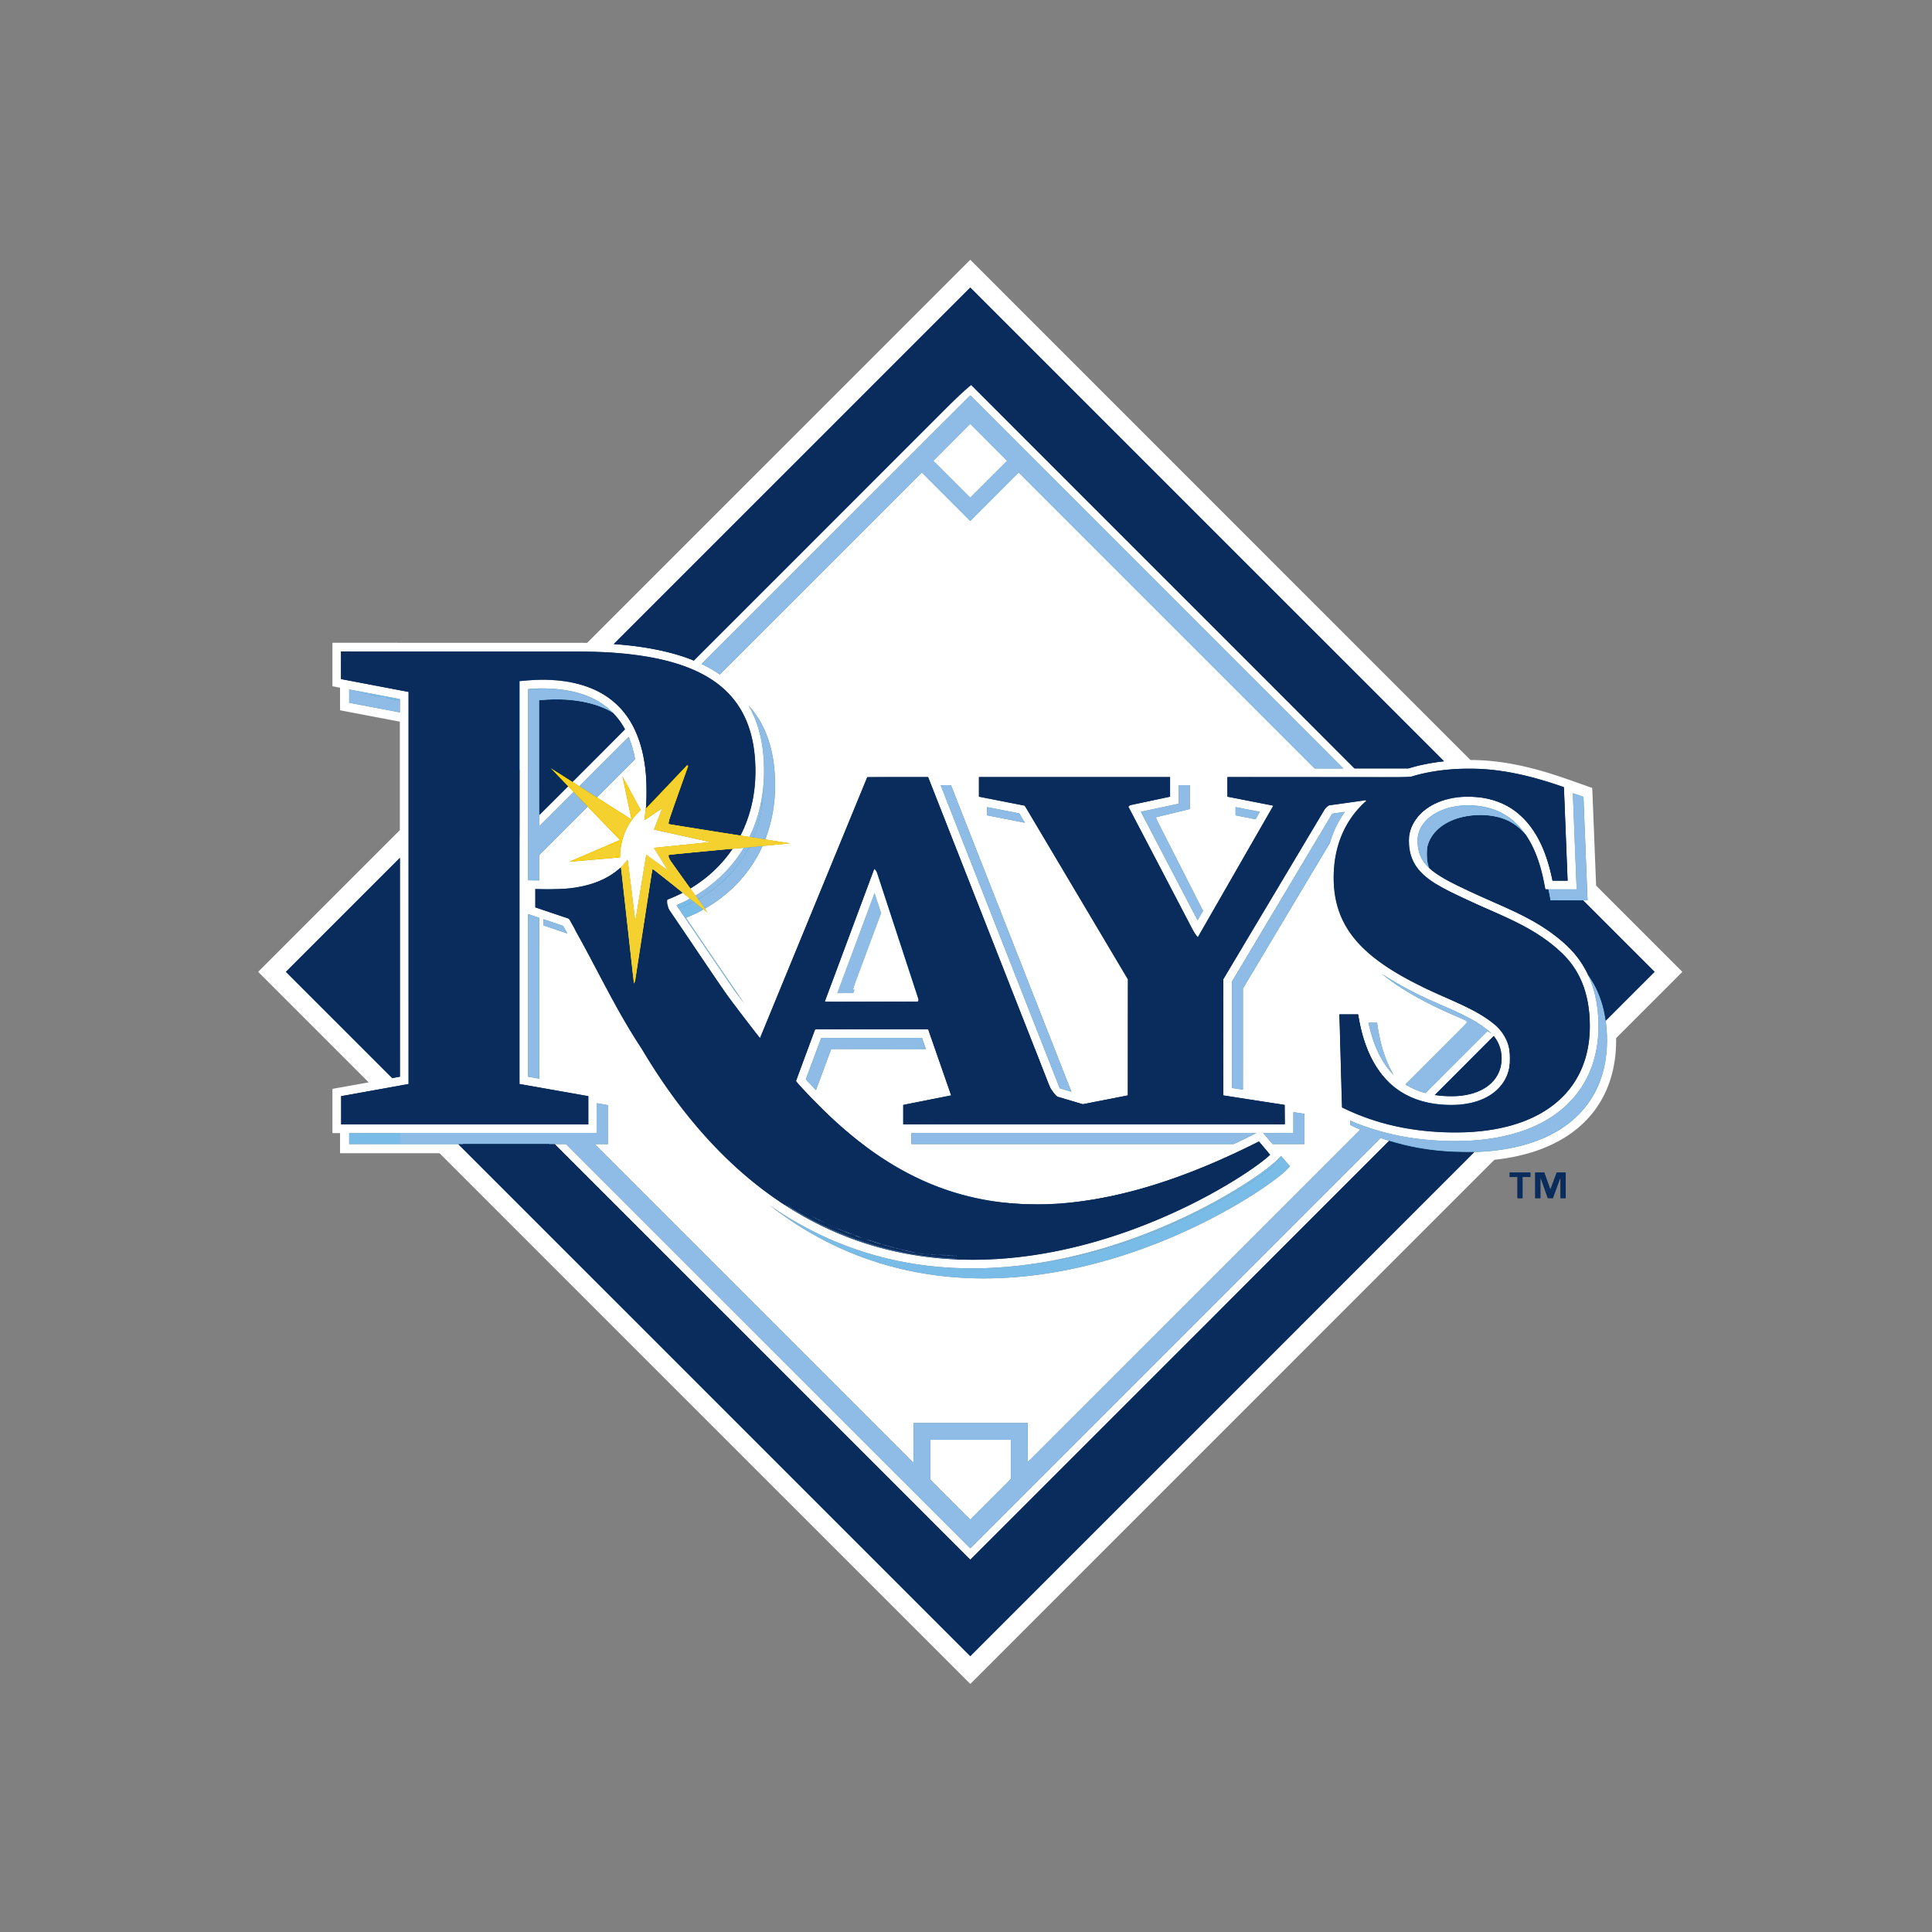 <svg width="512" height="512" xmlns="http://www.w3.org/2000/svg"><rect width="100%" height="100%" fill="#808080" stroke="none"/><g fill="none" fill-rule="evenodd"><path d="M445.84 257.55l-22.854-22.853-.997-25.255-.02-.014-.027-.616-6.05-2.145v.006l-.69-.236c-9.842-3.453-17.732-5.004-25.524-5.03L257.132 68.842 155.59 170.372c-.997-.012-1.994-.026-3.032-.026H88.096v11.516s.79.153 2.02.388v5.98l15.85 3.017v28.75L68.414 257.55l29.29 29.29c-4.72.85-9.606 1.72-9.606 1.72v11.725h2.02v5.336h26.37l140.65 140.638 138.89-138.903c20.345-2.165 32.264-13.662 32.264-31.677 0-.187-.014-.366-.014-.555l17.563-17.57zM257.135 76.19l125.56 125.56c-3.392.365-6.534 1.002-9.456 1.902h-14.26L257.13 101.797l-73.264 73.268c-5.69-2.332-12.75-3.765-21.236-4.38l94.5-94.493zm76.712 138.953c-.263.47-.65 1.142-1.122 1.958-2.755-.54-5.287-1.03-5.287-1.03v-2.18c2.215.44 4.776.938 6.41 1.257zm-31.492-.02c3.197-.68 10.037-2.14 10.037-2.14V208.1h2.92v6.304s-6.645 1.612-9.094 2.2c1.053 2.09 7.974 15.684 12.597 24.764-.582 1.01-1.066 1.862-1.44 2.505-2.85-5.425-12.915-24.7-15.02-28.75zm-32.223.44c.125.215.65 1.108 1.468 2.464-3.777-.734-10.006-1.96-10.006-1.96v-2.18c3.348.66 7.556 1.49 8.54 1.676zm-20.845-7.467h2.74s25.69 65.37 31.907 81.232c-1.343-.4-2.533-.76-3.087-.92-.693-1.744-24.804-63.106-31.56-80.312zm20.68-82.897l-12.844 12.85-12.83-12.84-53.543 53.533a33.736 33.736 0 00-4.817-2.776 250206.68 250206.68 0 0171.204-71.19c.872.886 55.242 55.25 98.86 98.874h-7.572l-78.46-78.454zM92.54 186.23v-3.517c.954.18 1.992.374 3.058.582 4.18.79 8.832 1.674 10.368 1.965v3.523c-5.356-1.017-13.427-2.554-13.427-2.554zm-16.776 71.32l30.204-30.205v58.004c-.444.07-1.163.203-2.035.362l-28.17-28.167zm32.5 29.718V183.364l-17.87-3.4v-7.32h62.164c32.39 0 47.644 9.102 47.644 31.81 0 6.067-1.343 11.847-3.973 16.975l2.39.37c2.062-4.237 3.336-8.92 3.723-13.948a45.9 45.9 0 00.152-3.405c0-6.93-1.344-12.72-4.097-17.46 4.733 5.236 7.004 12.226 7.004 21.14 0 5.122-.9 9.94-2.617 14.334l6.56 1.04-7.266.685c-3.114 6.9-8.32 12.63-15.295 16.622l.732 1.024-1.068-.844c-.54.304-1.08.603-1.635.892-1.04.497-2.05.94-3.018 1.342l7.6 11.205s6.09 8.93 7.834 11.497c-.65-.843-1.29-1.702-1.925-2.546 0 0-.582-.766-.637-.85-.055-.054-8.278-12.154-8.278-12.154s-4.25-6.25-6.548-9.654c-.207-.296-.4-.573-.568-.83a44.62 44.62 0 002.187-1.003c.485-.243.93-.5 1.385-.756l-1.937-1.557c-.15.084-.29.167-.442.25a52.47 52.47 0 01-3.972 1.737l-.652.354c6.452 9.384 11.947 17.752 16.957 24.95a711.086 711.086 0 008.597 11.26l28.43-69.18h16.14l33.137 84.338 7.85 2.34 11.945-2.34V259.53l-27.34-46.02-12.14-2.38v-5.183h50.663v5.183l-11.185 2.38 18.366 35.146 20.17-35.145-12.168-2.38v-5.18h48.28c4.595-1.47 9.91-2.25 15.92-2.25 8.29 0 16.276 1.857 24.982 4.9l.983 24.8h-4.013c-2.906-14.845-10.617-22.265-22.37-22.265-8.567 0-15.668 4.63-15.668 11.664 0 8.754 6.77 11.67 17.4 16.576 6.89 3.184 15.627 6.228 22.656 12.742 5.384 4.9 7.876 11.392 7.876 19.884 0 16.97-12.513 28.114-35.588 28.114-11.033 0-20.97-2.13-30.093-6.632l-.68-24.664h4.97c2.478 15.912 10.91 24.003 24.71 24.003 9.8 0 15.6-5.177 15.6-12.334 0-3.71-1.65-7.03-4.555-9.288-5.26-4.243-12.155-6.36-19.046-9.814-15.616-7.683-23.2-15.642-23.2-28.778 0-8.588 3.127-15.606 8.9-20.59l-10.7 1.502-27.464 46.017v30.756l16.29 2.525v5.16h-101.1v-5.16l12.707-2.526-6.09-17.504h-29.95l-5.08 13.717c.208.256.43.505.638.76 24.334 26.764 57.265 48.06 122.058 15.227l2.963 3.524c-7.99 8-106.79 72.814-166.578-28.143-6.754-10.153-11.986-21.496-17.454-31.13 0 0-.263-.65-.983-1.862a87.06 87.06 0 00-.803-1.412l-8.928-3v-4.86c1.26.034 3.64.05 4.304.05 8.14 0 14.23-1.927 18.384-5.816v.006l1.8-1.95 2.02 16.282 2.908-17.662 5.77 4.19-3.75-6.008 15.018-1.538-15.005-3.32 2.216-5.662-4.76 3.17.386-3.067.112-.864-.04.05a51.07 51.07 0 00.136-3.64c0-19.49-9.302-29.682-27.725-29.682-1.87 0-3.904.18-5.953.36v106.77l18.244 3.218V298H90.397v-7.504l17.87-3.222zm57.375-93.98l-13.93 13.94 1.814 1.155c4.25-4.258 8.637-8.637 13.08-13.088.748 1.78 1.288 3.745 1.704 5.89l-10.146 10.146 9.218 5.88-2.38-11.357 4.72 8.7-.03.193c-4.61 4.312-5.384 9.434-5.384 12.465l-13.44 1.17 13.452-5.77-8.567-8.86-12.873 12.86v6.707a456.51 456.51 0 01-2.908-.034V182.62c1.26-.1 2.52-.18 3.654-.18.083 0 .152.006.235.006 8.192.04 14.34 2.16 18.506 6.402a19.064 19.064 0 013.265 4.44zm-25.67 92.055v-43.096c.168.05 1.4.464 2.91.977v42.633c-1.288-.23-2.326-.416-2.908-.514zm9.248-39.974c.194.31.375.632.375.632.387.67.622 1.113.732 1.363-2.754-.935-6.326-2.132-6.326-2.132l.015-1.634c2.156.725 4.51 1.515 5.202 1.765zm125.643 89.4c12.473-1.917 23.56-5.593 32.03-9.1 15.517-6.438 26.537-13.89 30.397-17.206.375-.32.692-.61.942-.838l1.273-1.28 2.368 2.754-1.01 1.006c-2.7 2.706-14.27 11.01-31.09 18.09-14.646 6.16-37.14 12.86-61.126 9.856-16.472-2.055-31.45-8.325-44.793-18.714 12.528 8.77 26.383 14.14 41.513 16.035 10.285 1.282 20.267.818 29.498-.606zm-30.506-59.7c.193.602.567 1.654 1.01 2.927H220.27l-4.04 10.9c-.913-.976-1.813-1.924-2.67-2.872 1.382-3.725 3.182-8.55 4.067-10.957h26.73zm48.46 28.112h-51.31v-2.908h91.41l-.32.16a214.13 214.13 0 01-5.632 2.748h-34.15zm44.418 0l-2.45-2.908h7.973v-5.55c1.73.27 2.918.45 2.918.45v8.008h-8.442zm-7.847-41.207v26.798c-1.26-.195-2.313-.36-2.92-.45v-28.17c.62-1.044 25.522-42.736 26.588-44.527.5-.07 1.76-.24 3.336-.47a27.062 27.062 0 00-3.97 8.25 49609.84 49609.84 0 00-23.035 38.57zm68.56 18.497c0 6.09-5.22 10.043-13.304 10.043a28.93 28.93 0 01-4.415-.332l15.63-15.633c1.368 1.66 2.09 3.703 2.09 5.923zm-22.33-17.045c2.23 1.112 4.457 2.09 6.617 3.037 4.456 1.958 8.68 3.807 12 6.506.375.286.706.59 1.024.907-.36-.21-.706-.423-1.08-.63-4.707 4.713-10.27 10.264-16.416 16.416-1.952-.52-3.71-1.274-5.302-2.27l16.472-16.48-.484-.485c-.75-.33-1.48-.657-2.242-.99-2.146-.934-4.36-1.91-6.578-3.016-5.494-2.715-9.937-5.454-13.453-8.368 2.74 1.83 5.87 3.606 9.44 5.372zm-10.7 7.522l.21 1.294c.788 5.052 2.2 9.247 4.208 12.623-3.197-3.225-5.41-7.854-6.687-13.92h2.27v.003zm25.83 34.33L257.133 438.905 121.428 303.2h-28.89v-2.914h65.667v-7.924c1.744.303 2.92.52 2.92.52V303.2h-3.528l84.504 84.498v-10.576h30.26v10.38l88.13-88.13c-.604-.284-1.23-.547-1.84-.85l-.813-.41-.04-1.135c8.47 3.64 17.66 5.418 27.946 5.418 11.67 0 21.317-2.837 27.89-8.207 6.534-5.33 9.98-13.006 9.98-22.196 0-5.177-.912-9.648-2.713-13.525a25.054 25.054 0 00-5.897-8.063c-6.02-5.564-13.094-8.657-19.35-11.392l-3.903-1.736-.692-.32c-5.785-2.663-9.8-4.602-12.29-6.912-2.09-1.946-3.087-4.14-3.087-7.253 0-5.34 5.76-9.36 13.387-9.36 6.617 0 11.71 2.617 15.268 7.8 2.216 3.218 3.835 7.426 4.845 12.61l.36 1.85h8.29l-1.01-25.463c.607.2 1.203.388 1.84.61l.967.346 1.093 27.428h-1.176l18.95 18.943-12.985 12.98a38 38 0 01.36 5.145c0 18.015-13.08 28.984-35.12 29.608z" fill="#FFF"/><path d="M183.87 175.065l73.264-73.265 101.848 101.857h14.256c2.92-.9 6.063-1.537 9.455-1.903l-125.56-125.56-94.498 94.493c8.484.613 15.545 2.046 21.234 4.378m-77.907 52.282l-30.2 30.203 28.17 28.167c.87-.16 1.59-.292 2.033-.366-.002-2.02-.002-31.53-.002-58m274.264 62.84a28.7 28.7 0 004.415.33c8.085 0 13.303-3.95 13.303-10.04 0-2.22-.724-4.263-2.09-5.924M368.12 302.3L257.133 413.29l-110.1-110.09H121.43l135.706 135.706L390.75 305.282c-.652.014-1.316.03-1.98.03-7.474 0-14.2-.984-20.65-3.013m57.387-31.77l12.984-12.984-18.95-18.944h-8.632l-.235-1.232c-.11-.58-.234-1.134-.347-1.69h-.788l-.36-1.846c-1.01-5.183-2.63-9.39-4.844-12.61-2.99-3.6-6.907-5.226-12.07-5.226-8.07 0-14.16 4.354-14.16 10.14 0 1.46.22 2.747.665 3.903 2.49 2.314 6.505 4.25 12.29 6.916l.69.318 3.904 1.736c6.254 2.733 13.33 5.83 19.35 11.392a25.054 25.054 0 015.895 8.063c2.45 3.39 3.973 7.398 4.61 12.062" fill="#002D62"/><path d="M168.31 201.185c-.414-2.145-.954-4.11-1.702-5.89-4.445 4.45-8.832 8.832-13.08 13.088l4.636 2.948m98.97-106.544c-.707.7-35.188 35.172-71.204 71.19 1.744.83 3.35 1.75 4.817 2.775l53.54-53.533 12.832 12.84 12.84-12.853 78.457 78.456h7.57c-43.613-43.627-97.985-97.99-98.857-98.877zm-.015 27.068l-9.748-9.735 9.743-9.753 9.745 9.752-9.745 9.736z" fill="#79BCE7"/><path d="M257.134 413.29L368.12 302.3c-.762-.235-1.51-.457-2.26-.72-44.79 44.785-107.786 107.787-108.726 108.728-.955-.927-62.44-62.433-107.124-107.108h-2.975m3.53-94.832l-7.683 7.675v2.977c2.962-2.95 6.007-6 9.135-9.136M257.12 112.36l-9.744 9.754 9.743 9.737 9.74-9.732" fill="#FFF"/><path d="M267.89 391.962V381.56h-21.32v10.61l10.562 10.573" fill="#FFF"/><path d="M147.312 185.356c-1.384 0-2.88.104-4.43.236v30.452l7.683-7.674-4.747-4.9 5.897 3.758 13.924-13.94a19.073 19.073 0 00-3.27-4.442c-3.975-2.305-8.97-3.49-15.06-3.49" fill="#002D62"/><path d="M261.592 213.89v2.18s6.23 1.226 10.006 1.96a210.382 210.382 0 01-1.467-2.462c-.98-.19-5.19-1.02-8.534-1.677m94.8 1.27c-1.576.23-2.836.4-3.335.47-1.066 1.795-25.967 43.485-26.59 44.53v28.17a455 455 0 012.92.45v-26.8c.32-.54 15.685-26.278 23.033-38.57a27.11 27.11 0 013.975-8.248m-37.582 26.21c-4.622-9.08-11.544-22.673-12.597-24.765 2.45-.588 9.094-2.2 9.094-2.2V208.1h-2.92v4.886s-6.84 1.46-10.035 2.138a13587.11 13587.11 0 0015.02 28.75c.373-.644.856-1.496 1.44-2.506m26.864 53.81s-1.19-.18-2.92-.45v5.55h-7.972l2.45 2.908h8.445M327.44 213.89v2.18s2.533.493 5.288 1.033c.47-.816.86-1.488 1.122-1.958-1.633-.32-4.194-.818-6.41-1.254m5.164 86.55l.318-.16h-91.41v2.91h85.46a216.263 216.263 0 005.632-2.748" fill="#79BCE7"/><path d="M425.507 270.532c-.637-4.664-2.16-8.67-4.61-12.063 1.8 3.87 2.714 8.342 2.714 13.52 0 9.19-3.44 16.87-9.98 22.195-6.572 5.37-16.22 8.207-27.89 8.207-10.282 0-19.472-1.78-27.944-5.418l.04 1.134.82.41c.607.303 1.23.565 1.838.85l-88.13 88.13v-10.38H242.1v10.58l-84.503-84.5h3.528v-10.32s-1.176-.216-2.92-.52v7.925H92.54v2.914h57.47c44.683 44.674 106.167 106.182 107.124 107.107.942-.94 63.936-63.943 108.727-108.728.75.262 1.5.484 2.26.72 6.45 2.027 13.18 3.01 20.65 3.01.67 0 1.33-.015 1.98-.03 22.04-.62 35.12-11.592 35.12-29.606a37.95 37.95 0 00-.36-5.143zM246.572 392.17v-10.61h21.317v10.402l-10.76 10.78-10.56-10.573zm164.096-154.795l.234 1.232h9.812l-1.093-27.428-.964-.35c-.636-.22-1.232-.41-1.84-.61l1.01 25.46h-7.502c.113.556.237 1.11.347 1.69" fill="#79BCE7"/><path d="M386.21 269.447c.76.332 1.495.658 2.243.99l.485.485-16.472 16.48c1.59.997 3.35 1.75 5.3 2.27 6.145-6.153 11.71-11.704 16.416-16.418.374.21.72.423 1.08.63a9.83 9.83 0 00-1.023-.906c-3.327-2.7-7.55-4.548-12.006-6.506-2.16-.95-4.387-1.925-6.616-3.04-3.57-1.765-6.7-3.543-9.44-5.37 3.515 2.913 7.96 5.653 13.454 8.367 2.214 1.102 4.428 2.08 6.575 3.013m6.05-53.443c5.162 0 9.08 1.627 12.07 5.227-3.56-5.184-8.654-7.8-15.27-7.8-7.63 0-13.386 4.022-13.386 9.364 0 3.117.998 5.31 3.088 7.256-.443-1.156-.665-2.444-.665-3.903.002-5.785 6.093-10.14 14.16-10.14m-22.92 68.87c-2.006-3.374-3.42-7.57-4.208-12.62l-.21-1.296h-2.268c1.273 6.063 3.49 10.692 6.684 13.918m-155.77 1.155c.857.95 1.758 1.895 2.67 2.872 1.62-4.367 3.656-9.862 4.043-10.9h25.096c-.45-1.275-.82-2.327-1.016-2.928h-26.73c-.885 2.408-2.685 7.23-4.068 10.955m18.2-49.39c-3.308 8.88-9.024 24.255-9.024 24.255s-.444 1.177-.86 2.298c1.082-.006 2.576-.014 4.25-.014l.346-.934h-.5c.93-2.5 4.956-13.31 7.545-20.273a1466.06 1466.06 0 01-1.757-5.334m52.17 52.69a160703.99 160703.99 0 00-31.905-81.233h-2.74a203086.36 203086.36 0 0031.56 80.312c.553.16 1.745.52 3.09.92M105.965 185.667v-.41c-1.536-.29-6.188-1.175-10.368-1.965v.4c1.134.224 5.994 1.144 10.367 1.975m96.394 22.464c0-.09-.013-.187-.013-.276-.387 5.024-1.66 9.71-3.724 13.946l1.066.166c1.742-4.208 2.67-8.864 2.67-13.836m-3.85 16.398l-1.41.13c-3.073 5.094-7.39 9.392-12.82 12.667l.708.982c5.98-3.368 10.574-8.09 13.52-13.78m-14.66 14.4l-.993-.797c-.46.257-.9.513-1.386.755-.733.36-1.467.7-2.187 1.005.165.256.36.533.567.83a54.896 54.896 0 003.628-1.585c.124-.07.234-.14.372-.206m153.437 69.534c-3.86 3.313-14.88 10.77-30.395 17.204-8.472 3.51-19.56 7.186-32.03 9.103 31.185-4.172 56.627-20.832 62.773-25.892-.155-.183-.25-.3-.35-.41M143.865 182.44c-.083 0-.152-.006-.236-.006-1.138 0-2.396.083-3.658.18v.144l1.303-.11c.842-.075 1.73-.15 2.588-.207m-.983 60.78c-1.507-.512-2.74-.928-2.907-.976v43.096c.582.097 1.62.284 2.908.512v-42.632m7.45 4.148c-.11-.25-.348-.69-.735-1.362 0 0-.18-.326-.375-.637-.69-.25-3.046-1.04-5.205-1.767l-.014 1.634s3.575 1.196 6.328 2.13" fill="#79BCE7"/><path d="M203.857 319.338c13.343 10.39 28.32 16.66 44.792 18.714 23.982 3.004 46.48-3.695 61.12-9.855 16.82-7.08 28.39-15.385 31.09-18.09l1.013-1.006-2.368-2.75-1.275 1.28c-.25.23-.565.518-.94.838.097.11.195.228.347.415-6.145 5.06-31.587 21.72-62.774 25.89-9.23 1.426-19.212 1.89-29.496.604-15.13-1.895-28.988-7.266-41.513-16.035m-59.99-136.896c-.86.055-1.743.13-2.587.208l-1.303.11v50.518c.222.006 1.55.02 2.908.035v-6.708l12.874-12.86-3.737-3.86a3572.98 3572.98 0 01-9.137 9.133v-33.43c1.55-.13 3.046-.236 4.428-.236 6.09 0 11.088 1.184 15.06 3.488-4.167-4.235-10.313-6.353-18.506-6.396m-37.9 3.224c-4.373-.83-9.233-1.75-10.368-1.972v-.4c-1.066-.21-2.104-.402-3.06-.583v3.515s8.07 1.536 13.428 2.553v-3.115m93.724 36.3l3.1.5c1.717-4.396 2.616-9.212 2.616-14.335 0-8.913-2.27-15.903-7.004-21.142 2.753 4.74 4.096 10.535 4.096 17.464 0 1.155-.07 2.283-.155 3.404 0 .09.015.187.015.277 0 4.97-.926 9.627-2.67 13.835m-1.178 2.56c-2.95 5.696-7.545 10.417-13.524 13.78l1.8 2.506c6.974-3.992 12.18-9.723 15.293-16.624m-18.23 14.743c-.14.07-.25.14-.373.207a54.896 54.896 0 01-3.626 1.586c2.3 3.406 6.548 9.654 6.548 9.654s8.224 12.095 8.28 12.152c.054.082.636.85.636.85.638.844 1.275 1.703 1.926 2.546a12240.67 12240.67 0 00-7.835-11.497l-7.597-11.206a58.98 58.98 0 003.014-1.344c.554-.29 1.094-.588 1.635-.892" fill="#79BCE7"/><path d="M231.9 229.69l-11.323 30.413-2.02 5.392 25.052-.063-11.71-35.74zm1.62 12.287c-2.59 6.963-6.617 17.773-7.545 20.272h.5s-.14.37-.347.93c-1.675 0-3.17.01-4.25.014.416-1.122.86-2.298.86-2.298s5.716-15.38 9.025-24.26c.497 1.528 1.105 3.37 1.756 5.336zm-36.418-17.317l-2.948.277c-2.797 4.146-6.533 7.73-11.2 10.528l1.33 1.862c5.427-3.275 9.745-7.573 12.818-12.666" fill="#FFF"/><path d="M172.906 230.21l-4.83 31.366-3.532-31.732v-.006c-4.153 3.89-10.242 5.814-18.382 5.814-.664 0-3.046-.014-4.304-.05v4.86l8.928 3.004c.248.43.512.885.802 1.412.72 1.21.982 1.862.982 1.862 5.468 9.634 10.7 20.977 17.455 31.13 59.783 100.956 158.587 36.14 166.574 28.142l-2.967-3.523c-64.794 32.83-97.724 11.532-122.06-15.23-.206-.257-.428-.506-.636-.76l5.08-13.72h29.953l6.09 17.503-12.705 2.526v5.163H340.47v-5.163l-16.29-2.524V259.53l27.463-46.02 10.7-1.5c-5.77 4.98-8.9 12-8.9 20.59 0 13.135 7.585 21.094 23.2 28.776 6.893 3.454 13.787 5.572 19.046 9.814 2.905 2.258 4.553 5.58 4.553 9.287 0 7.157-5.8 12.334-15.6 12.334-13.8 0-22.23-8.09-24.707-24h-4.97l.677 24.67c9.122 4.5 19.06 6.63 30.092 6.63 23.074 0 35.59-11.144 35.59-28.114 0-8.49-2.495-14.984-7.88-19.884-7.03-6.513-15.765-9.56-22.658-12.74-10.63-4.91-17.4-7.82-17.4-16.577 0-7.03 7.102-11.66 15.67-11.66 11.75 0 19.462 7.42 22.37 22.264h4.013l-.982-24.8c-8.706-3.045-16.692-4.9-24.984-4.9-6.008 0-11.324.783-15.92 2.248h-48.28v5.184l12.168 2.38-20.17 35.146-18.368-35.144 11.184-2.38v-5.185h-50.662v5.183l12.14 2.38 27.338 46.02v30.756l-11.946 2.337-7.85-2.337-33.135-84.34h-16.14L201.4 275.133a718.37 718.37 0 01-8.594-11.26c-5.01-7.2-10.505-15.566-16.955-24.95l.65-.355a53.77 53.77 0 003.975-1.736c.154-.083.29-.167.445-.25l-8.016-6.37zm70.703 35.222l-25.058.063 2.02-5.392L231.9 229.69l11.71 35.742z" fill="#002D62"/><path d="M90.394 297.99h65.528v-7.504l-18.244-3.22V180.5c2.05-.18 4.084-.362 5.952-.362 18.423 0 27.725 10.194 27.725 29.683a51.07 51.07 0 01-.138 3.646.258.258 0 00.04-.05l-.11.866 11.544-12.132-5.74 16.216 19.28 3.067c2.63-5.13 3.97-10.91 3.97-16.976 0-22.707-15.25-31.81-47.64-31.81H90.393v7.322l17.87 3.4v103.9l-17.87 3.22" fill="#002D62"/><path d="M194.154 224.937l-17.538 1.66 6.34 8.868c4.663-2.797 8.4-6.382 11.198-10.528" fill="#002D62"/><path d="M150.564 208.368l1.453 1.516 3.736 3.863 8.568 8.858-13.45 5.772 13.44-1.17c0-3.032.776-8.154 5.386-12.465l.028-.193-4.72-8.7 2.38 11.352-9.216-5.875-4.638-2.948-1.814-1.157-5.897-3.76m31.13 14.895l5.744-16.215-11.544 12.133-.386 3.064 4.764-3.17-2.216 5.662 15.005 3.322-15.017 1.534 3.752 6.008-5.773-4.188-2.908 17.663-2.02-16.285-1.8 1.954 3.53 31.732 4.83-31.368 8.015 6.367 1.94 1.56.994.795 2.603 2.062 1.064.844-.733-1.022-1.8-2.507-.705-.982-1.33-1.862-6.34-8.867 17.54-1.66 2.947-.277 1.41-.13 3.572-.34 7.266-.686-6.56-1.038-3.1-.5-1.066-.166-2.395-.373" fill="#FFD200"/><path d="M400.05 311.92h2.064v5.627h1.4v-5.628h2.06v-1.21h-5.523m10.84 4.47h-.04l-1.59-4.47h-2.423v6.834h1.398V312.1h.027l1.91 5.447h1.357l1.99-5.446h.027v5.45h1.384v-6.84h-2.393" fill="#002D62"/><path d="M90.12 270.756l-13.467-13.52L91.16 242.73l14.507-14.508v28.027c0 15.41-.467 28.02-1.04 28.02-.57 0-7.098-6.083-14.506-13.52z" fill="#092C5C"/><path d="M90.806 294.515c0-3.4.234-3.505 12.497-5.616l5.066-.877V182.998l-3.04-.707c-1.677-.384-5.476-1.18-8.45-1.764-4.135-.814-5.504-1.763-5.835-4.048l-.432-2.985 36.91.03c40.42.03 49.21 1.08 59.483 7.1 8.096 4.743 11.88 12.224 11.88 23.494 0 4.484-.68 10.1-1.51 12.48-1.294 3.712-2.016 4.228-5.067 3.626a447.352 447.352 0 00-8.624-1.576c-5.78-.994-5.766-.955-3.04-8.677 3.046-8.638 2.533-9.15-3.38-3.38l-5.403 5.276-.007-4.665c-.018-11.55-6.75-22.775-15.26-25.442-4.37-1.37-11.248-2.07-16.82-1.71l-3.04.198V288.02l6.42.927c11.404 1.646 12.496 2.135 12.496 5.607v3.23H90.8v-3.27z" fill="#092C5C"/><path d="M242.798 332.01c-37.812-8.24-59.223-28.168-87.037-81.006-3.44-6.542-5.25-8.535-8.634-9.506-2.356-.675-4.483-2.27-4.73-3.544-.373-1.945.666-2.317 6.476-2.317 3.807 0 8.656-.897 10.776-1.993 4.83-2.497 4.933-2.262 6.205 13.99.53 6.81 1.416 12.657 1.96 12.995.55.333 1.72-4.088 2.606-9.83 3.227-20.947 2.795-19.646 5.663-17.05 1.922 1.743 2.17 2.73 1.024 4.112-1.665 2.006 3.467 10.685 17.066 28.862l7.38 9.865 2.213-5.278c1.217-2.903 7.57-18.35 14.12-34.326l11.906-29.047 7.96-.396 7.96-.396 16.105 41.43c14.915 38.37 16.407 41.562 20.16 43.166 3.075 1.313 5.766 1.392 11.146.327l7.094-1.404v-30.23l-13.85-23.55-13.85-23.55-5.997-1.445c-3.3-.795-6.237-2.163-6.53-3.04-.394-1.186 5.916-1.593 24.69-1.593 19.363 0 25.09.386 24.665 1.662-.305.914-2.788 2.19-5.517 2.836-2.73.645-4.964 1.71-4.964 2.364 0 2.453 17.85 35 18.855 34.38 1.475-.912 20.604-34.66 19.992-35.273-.276-.275-2.854-.99-5.727-1.587-2.873-.598-5.452-1.772-5.732-2.61-.36-1.078 7.115-1.75 25.57-2.3 14.345-.426 29.593-1.148 33.886-1.603 5.16-.546 11.225-.065 17.9 1.42l10.096 2.246.013 4.975c.006 2.738.404 8.25.885 12.25 1.136 9.46-1.33 8.95-5.39-1.103-1.616-4-4.504-8.432-6.42-9.85-11.55-8.558-29.62-3.44-29.62 8.39 0 6.774 4.263 10.444 21.84 18.804 10.615 5.05 15.663 8.323 19.194 12.45 11.107 12.976 6.98 32.97-8.39 40.614-5.478 2.723-8.23 3.12-21.16 3.05-11.456-.06-16.41-.688-21.616-2.74l-6.756-2.66-.39-11.784c-.312-9.42-.008-11.782 1.513-11.782 1.11 0 2.63 2.592 3.64 6.208 3.41 12.175 14.908 19.477 27.355 17.374 7.454-1.26 11.8-5.834 11.76-12.375-.04-7.158-2.91-10.056-16.856-17.028-16.556-8.276-23.337-13.478-26.42-20.27-4.23-9.32-2.67-21.188 3.72-28.247 2.94-3.25 1.797-4.012-4.48-2.994-5.154.836-5.493 1.268-19.095 24.33l-13.85 23.48v30.975l6.42.86c8.738 1.17 9.796 1.6 9.796 3.99 0 1.826-6 2.07-49.99 2.07-42.486 0-49.986-.29-49.986-1.93 0-1.976 1.342-2.586 9.172-4.163 4.907-.99 4.905-.89.268-12.817l-2.363-6.08-15.5-.38-15.502-.38-2.764 7.135-2.764 7.135 6.958 7.18c8.795 9.08 22.91 18.554 32.962 22.127 10.075 3.582 28.76 4.696 41.334 2.465 10.185-1.807 29.206-8.037 37.634-12.325 6.432-3.272 7.902-1.04 2.125 3.228-19.16 14.15-49.56 23.998-73.32 23.75-6.69-.072-13.378-.394-14.865-.718zm.675-67.66c0-1.3-2.51-9.9-5.58-19.108-3.812-11.44-5.933-16.116-6.692-14.758-1.18 2.117-13.392 34.583-13.392 35.615 0 .332 5.775.61 12.835.61 11.318 0 12.834-.28 12.834-2.36z" fill="#092C5C"/><path d="M309.675 152.548c-27.858-27.865-51.258-50.664-52-50.664-.74 0-17.562 16.206-37.38 36.013l-36.03 36.012-7.887-1.54c-4.338-.844-8.962-1.698-10.275-1.898-1.653-.252 11.947-14.69 44.248-46.97L256.99 76.9l62.16 62.14c68.31 68.294 64.855 63.74 48.617 64.036l-7.438.134-50.65-50.663zm-166.18 47.587c0-11.757.37-14.486 1.96-14.486 5.14 0 15.563 3.113 17.47 5.22 1.976 2.184 1.646 2.84-4.436 8.83-5.7 5.613-6.94 6.277-9.347 4.99-4.193-2.243-4.995-1.787-2.23 1.268 2.424 2.68 2.412 2.826-.466 5.705l-2.955 2.954V200.13zm45.937 169.93l-66.867-66.875h22.946l55.74 55.724 55.738 55.724 55.858-55.846 55.858-55.845 5.278 1.465c2.903.805 7.403 1.468 10 1.472 4.565.008 2.516 2.216-60.79 65.533-36.034 36.04-65.825 65.526-66.2 65.526-.38 0-30.778-30.095-67.554-66.877zm233.802-108.243c-4.403-9.97-10.11-14.953-26.324-22.99-8.122-4.028-15.57-7.988-16.55-8.802-2.77-2.3-2.13-5.06 2.167-9.358 3.05-3.05 5.182-3.95 9.354-3.95 7.9 0 13.04 4.84 15.88 14.943 2.223 7.92 2.316 8.026 7.18 8.026 4.27 0 6.086 1.17 13.64 8.796l8.713 8.79-5.57 5.572-5.57 5.572-2.915-6.595zM388.6 283.156c6.654-6.875 8.892-7.632 8.892-3.004 0 4.254-4.425 8.213-10.132 9.064l-5.405.805 6.645-6.86zm18.27 31.004v-3.356h2.35l.77 2.168c.427 1.193.82 2.177.877 2.187.057.01.46-.97.9-2.17l.795-2.19h2.338v6.71h-1.318l-.01-2.786c-.01-3.23.1-3.263-1.21.36l-.877 2.43-.64-.032-.64-.033-.942-2.68c-.518-1.475-.97-2.71-1.007-2.747-.037-.036-.066 1.184-.066 2.71v2.777h-1.318v-3.354zm-4.672.54v-2.817h-2.038v-1.08h5.394v1.08h-2.16v5.63h-1.197V314.7z" fill="#092C5C"/><path d="M352.84 341.75c22.844-22.93 30.788-31.34 32.326-34.228.435-.818.462-1.065.15-1.38-.185-.183-.477-.24-1.53-.3-4.49-.257-7.278-.762-12.923-2.34l-2.157-.603-16.206 16.2-16.21 16.204v-1.08l15.927-15.926 15.925-15.925 1.3.376c5.756 1.67 11.717 2.502 18.403 2.57l2.725.026-23.035 23.036-23.035 23.04h-1.3l9.64-9.676zm28.923-41.81c-4.462-.308-6.53-.55-9.706-1.134-4.97-.914-9.984-2.482-14.514-4.54-.882-.4-1.662-.793-1.734-.872-.09-.097-.22-3.506-.4-10.39-.146-5.635-.298-11.122-.338-12.193L355 268.87h4.903l.218 1.288c1.13 6.654 3.766 12.4 7.425 16.177.527.544.906.99.844.99-.168 0-1.935-1.836-2.77-2.877-1.326-1.653-2.48-3.554-3.27-5.392-.21-.494-.785-2.08-1.274-3.525-1.257-3.713-2.223-5.52-3.2-5.983-.556-.265-.718-.25-1.13.095-.84.71-1.045 2.536-.944 8.455.07 4.06.41 14.88.47 14.93.098.077 7.88 3.08 8.625 3.33 2.215.733 5.326 1.347 8.237 1.623 5.79.55 18.99.62 23.562.127 3.394-.368 5.9-1.122 9.153-2.755 7.95-3.99 13.192-11.337 14.45-20.25.21-1.503.24-4.908.053-6.41-.987-8.016-5.086-14.476-12.255-19.322l-1.2-.81.936-.035c.887-.033.968-.014 1.48.345 2.545 1.78 5.967 4.992 7.247 6.8 2.513 3.547 3.963 7.518 4.516 12.363.24 2.1.18 6.36-.117 8.33-.896 5.94-3.155 10.525-7.12 14.446-5.355 5.296-13.353 8.36-23.75 9.1-1.51.107-6.976.134-8.328.04z" fill="#092C5C"/><path d="M381.418 290.29l-1.004-.123 2.86-2.893c1.575-1.59 5.044-5.087 7.71-7.77l4.848-4.878.41.564c1.67 2.302 2.092 5.92 1.01 8.653-1.268 3.208-4.457 5.476-8.854 6.296-1.294.24-5.507.33-6.98.15zm4.086-.756c3.136-.468 4.36-.777 5.896-1.486 4.162-1.923 6.508-5.363 6.066-8.893-.182-1.45-.524-1.927-1.384-1.927-.88 0-2.376 1-4.733 3.164-1.37 1.255-9.25 9.347-9.336 9.584-.027.076.088.096.3.052.19-.038 1.622-.26 3.186-.494zm-72.044 8.2c17.947-.113 23.398-.37 25.238-1.183.656-.29.807-.58.703-1.36-.263-2.017-1.41-2.382-11.86-3.783l-4.19-.563-.03-15.513-.03-15.515 3.326-5.654c3.1-5.27 3.348-5.655 3.655-5.66.18 0 .33.03.33.07 0 .04-1.457 2.516-3.236 5.498l-3.234 5.423v30.824l.27.06c.33.078 15.75 2.46 15.91 2.46.07 0 .114.985.114 2.517v2.518l-20.04-.023-20.042-.02 13.12-.084zm-58.985 35.996l-1.048-.048v-.95h4.284c5.94-.003 10.69-.354 16.33-1.21 19.83-3.003 40.437-10.95 55.216-21.294 3.46-2.422 4.915-3.785 5.29-4.96.19-.584.022-.888-.573-1.05-.95-.255-2.424.204-5.775 1.8-8.796 4.19-24.37 9.36-34.834 11.566-3.432.723-7.005 1.202-9.735 1.306l-1.5.056 2.337-.282c14.676-1.772 29.332-6.42 46.28-14.68 1.5-.73 2.774-1.328 2.835-1.328.06 0 .643.632 1.29 1.404 1.858 2.21 1.704 1.895 1.166 2.377-.96.86-4.144 3.196-6.163 4.52-9.056 5.947-20.027 11.335-31.15 15.3-11.34 4.04-22.31 6.42-33.43 7.252-2.458.18-8.84.31-10.816.22zm138.252-64.673c-1.712-1.098-4.812-2.644-9.227-4.602-4.632-2.055-9.387-4.385-11.982-5.873-11.342-6.5-16.655-13.206-17.807-22.468-.242-1.99-.19-6.054.118-8.028.934-6.086 3.35-10.95 7.438-14.975.74-.73.85-.8.85-.55 0 .43-.516 1.24-1.695 2.67-2.923 3.545-4.597 7.14-5.435 11.673-.893 4.826-.54 9.707 1.032 14.277 1.89 5.494 5.277 9.386 12.208 14.02 3.143 2.1 7.13 4.34 14.652 8.224 5.93 3.065 8.007 4.208 10.04 5.526 1.087.707 1.35.92 1.1.89-.048-.005-.628-.355-1.287-.778zm13.41-20.96c-1.916-1.262-5.104-2.93-13.36-6.983-4.89-2.402-7.125-3.563-9.336-4.85-1.55-.908-3.122-1.916-3.07-1.972.03-.028.58.254 1.227.627 2.37 1.362 6.976 3.55 14.01 6.65 4.203 1.85 8.802 4.164 11.144 5.61.99.61 1.85 1.16 1.91 1.22.07.07-.275.11-.897.104-.94-.008-1.055-.037-1.622-.41z" fill="#092C5C"/><path d="M425.387 269.408c-.54-3.406-1.9-7.04-3.67-9.807a35.068 35.068 0 01-1.265-2.18c-1.193-2.28-2.535-4.13-4.342-5.994-.656-.675-1.138-1.228-1.072-1.228.163 0 2.333 2.257 3.17 3.295 2.362 2.935 3.54 5.05 6.27 11.264.84 1.912 1.564 3.515 1.61 3.564.076.085 11.053-10.81 11.134-11.05.056-.164-12.632-12.833-14.058-14.037-3.454-2.917-5.024-3.578-8.508-3.584-2.546-.006-3.622-.28-4.32-1.1-.645-.765-1.11-1.995-2.33-6.148-1.12-3.83-1.973-5.964-3.25-8.15-2.267-3.88-5.363-6.28-9.278-7.186-3.078-.714-7.24-.366-9.4.785-2.168 1.154-5.383 4.364-6.66 6.645-1.302 2.33-.864 4.362 1.248 5.793 1.106.748 5.217 2.966 10.727 5.786 10.632 5.443 11.68 5.987 13.356 6.937.94.535 1.69.998 1.66 1.03-.036.03-.78-.333-1.66-.81-2.026-1.092-3.32-1.702-8.73-4.122-5.58-2.496-7.48-3.38-10.33-4.807-3.23-1.613-4.71-2.534-6.76-4.192-.27-.22-.65-1.938-.728-3.282-.152-2.757.795-4.983 2.98-7.007 4.32-3.998 12.994-4.963 18.71-2.08 1.667.84 3.714 2.583 4.65 3.96 1.996 2.932 3.67 7.52 4.726 12.945l.204 1.05h.395c.436 0 .41-.067.81 2.096l.154.84 4.37.03 4.368.033 9.406 9.405 9.404 9.404-6.42 6.425-6.42 6.422-.15-.94z" fill="#092C5C"/><path d="M411.426 233.03c-1.618-7.463-4.024-12.52-7.732-16.253-2.606-2.623-5.492-4.208-9.29-5.103-1.915-.45-3.506-.584-6.258-.524-1.43.032-2.26.014-1.95-.04 1.072-.192 4.582-.256 5.872-.108 3.542.407 7.003 1.63 9.713 3.43 1.68 1.117 2.738 2.268 4.35 4.748 1.21 1.86 2.038 3.444 3.29 6.33 1.806 4.142 2.906 6.147 3.81 6.943 1.59 1.397 2.02-1.025 1.33-7.483-.592-5.504-.795-8.863-.797-13.21 0-1.665-.027-3.026-.06-3.026-.03 0-2.604-.565-5.72-1.255-6.35-1.41-8.216-1.77-10.82-2.1-4.33-.55-7.44-.616-12.1-.246-3.614.286-8.858.6-9.767.587l-.66-.01.535-.167c2.076-.65 5.993-1.313 9.533-1.61 2.027-.17 7.242-.17 9.224 0 5.898.512 11.344 1.698 18.245 3.975 1.855.613 2.193.76 2.237.98.027.144.243 5.49.48 11.884.236 6.393.45 11.826.476 12.073l.047.448h-1.962c-1.94 0-1.963-.003-2.02-.27z" fill="#092C5C"/><path d="M380.205 299.797c-3.78-.316-6.746-.737-9.766-1.386-4.63-.99-9.38-2.57-13.39-4.44-.964-.45-1.173-.598-1.226-.86-.076-.373-.24-5.264-.483-14.454-.096-3.69-.21-7.398-.247-8.238l-.07-1.528h2.4c2.395 0 2.403 0 2.46.27l.423 2.09c1.017 5.064 2.8 9.385 5.246 12.717.356.484.62.907.586.94-.035.034-.47-.487-.968-1.156-1.613-2.164-2.434-3.76-3.603-6.983-.45-1.238-.834-2.232-.855-2.21-.123.122 1.25 3.906 1.91 5.262 1.98 4.08 4.633 7.14 8.34 9.613 3.893 2.603 8.328 3.92 13.168 3.91 4.794-.006 8.587-1.07 11.468-3.21 2.118-1.57 3.494-3.602 4.206-6.205.302-1.105.33-1.37.33-3.415 0-2.443-.127-3.243-.76-4.89-1.12-2.9-3.905-5.43-9.41-8.554-2.374-1.348-12.22-6.426-11.563-5.964.1.07 2.39 1.286 5.094 2.704 5.3 2.78 7.78 4.126 8.153 4.426.36.29.17.204-2.28-1.04-1.254-.635-4.14-2.003-6.413-3.038-4.98-2.27-10.116-4.84-12.4-6.2-10.292-6.144-15.28-12.403-16.657-20.9-.426-2.634-.344-7.35.176-10.08.847-4.442 2.566-8.29 5.152-11.532 1.003-1.258 2.695-2.93 2.74-2.706.053.258-.308.82-1.537 2.4-.564.73-1.15 1.514-1.3 1.745l-.27.42.278-.345c.15-.19.793-.982 1.43-1.76.632-.778 1.27-1.655 1.41-1.95.69-1.425-.487-1.863-3.932-1.465-4.793.555-5.93 1.116-8.32 4.107-2.152 2.69-4.445 6.44-18.226 29.806l-8.338 14.136v15.552c0 8.553.046 15.552.102 15.552.055 0 1.498.188 3.204.418 1.708.23 3.213.413 3.344.407.215-.01-2.625-.448-5.344-.822l-1.03-.14-.064-15.48-.063-15.475 1.203-2.037c5.103-8.654 5.498-9.287 5.794-9.287.125 0 .162.066.11.2-.04.11-1.476 2.56-3.19 5.45l-3.11 5.25.03 15.485.03 15.485 8.026 1.24c4.415.684 8.042 1.257 8.06 1.276.02.02.07 1.118.112 2.443l.078 2.406-40.31-.04c-22.172-.024-41.755-.082-43.518-.13l-3.205-.09v-35.11c0-19.313.023-35.09.05-35.063.028.028 1.516 3.825 3.308 8.438 14.68 37.793 18.22 46.52 20.75 51.163 1.874 3.436 2.92 4.412 5.693 5.32 2.107.687 4.464.765 7.71.257 1.398-.22 8.67-1.62 9.14-1.757.197-.06.21-.886.21-15.17v-15.107l-13.867-23.58-13.865-23.58-2.58-.618c-4.776-1.14-6.99-1.844-8.558-2.716-.71-.395-1.394-1.002-1.394-1.238 0-.575 2.56-.957 8.15-1.215 4.113-.19 29.314-.19 33.31 0 5.75.272 7.79.616 7.79 1.31 0 .227-.52.765-1.172 1.21-.708.487-2.456 1.17-4.282 1.675-2.602.72-4.156 1.37-4.716 1.97-.232.25-.27.383-.206.726.39 2.06 8.004 16.706 14.03 26.975 2.895 4.936 4.344 7.13 4.71 7.13.377 0 1.98-2.45 5.597-8.568 6.134-10.37 14.146-24.98 14.502-26.44.07-.297.03-.336-.56-.557-.838-.31-2.46-.742-4.837-1.29-2.993-.684-5.405-1.675-5.9-2.42-.322-.484.072-.694 1.954-1.04 3.443-.63 8.25-.895 29.71-1.628 5.824-.2 14.653-.584 19.35-.844 4.574-.254 10.034-.67 9.107-.696-.297-.008-2.05.09-3.895.22-4.187.295-7.575.41-7.07.244 1.3-.43 4.6-1.017 7.85-1.396 2.16-.25 9.14-.284 11.263-.054 4.712.51 8.858 1.336 13.553 2.7 2.58.75 5.753 1.827 5.944 2.018.125.125.265 2.773.635 11.956.26 6.487.475 11.97.476 12.185v.388h-.926c-.51 0-1.37-.035-1.906-.077l-.978-.075-.44-1.81a56.64 56.64 0 00-1.086-3.753c-.357-1.07-.62-2.016-.59-2.1.086-.227-1.12-2.87-2.054-4.5-2.033-3.544-3.54-5.346-5.56-6.65-3.83-2.465-8.29-3.683-12.883-3.518-7.937.283-13.964 4.236-15.47 10.143-.334 1.315-.306 4.12.055 5.453 1.092 4.037 4.54 7.118 13.07 11.68a184.4 184.4 0 005.03 2.553c6.59 3.21 8.038 3.904 8.038 3.852 0-.03-2.656-1.364-5.9-2.966-6.615-3.264-11.72-5.987-11.547-6.16.03-.03.425.14.874.38 1.58.846 6.085 2.97 10.82 5.1 6.78 3.046 10.97 5.166 13.783 6.97.826.53.87.576.54.587-.41.014-.32.06.32.168 1.034.174 5.894 4.418 7.75 6.77.282.356.85 1.22 1.264 1.916 2.854 4.81 4.03 10.44 3.558 17.053-.397 5.575-2.165 10.346-5.273 14.23-.86 1.077-2.77 2.993-3.848 3.866-3.998 3.24-9.386 5.528-15.733 6.683-3.277.594-5.178.74-10.09.78-2.57.017-5.24-.015-5.93-.07zm8.41-1.402c-1.075-.02-2.8-.02-3.834 0-1.03.02-.15.037 1.96.037s2.955-.017 1.88-.037zm-7.36-.12a42.245 42.245 0 00-2.338 0c-.643.022-.117.04 1.168.04 1.286 0 1.81-.018 1.17-.04zm15.58-.157c.676-.08 1.206-.17 1.177-.2-.03-.03-.665.01-1.41.09-.748.08-2.41.187-3.695.24l-2.337.097 2.517-.04c1.384-.022 3.07-.106 3.747-.187zm-20.584 0a113.53 113.53 0 01-3.03-.238c-.84-.08-1.56-.118-1.59-.085-.03.033.63.12 1.475.196l1.953.18c.23.02.93.04 1.557.04 1.12.004 1.115 0-.36-.09zm23.19-.415l.6-.16-.54.06c-.3.034-.73.106-.96.16-.41.096-.41.098-.057.1.198 0 .63-.072.96-.16zm-28.4-.064a4.357 4.357 0 00-.78-.097c-.27.007-.264.016.06.1.2.05.55.09.78.09h.42l-.48-.098zm-44.783-.087a42.245 42.245 0 00-2.337 0c-.644.02-.118.04 1.167.04s1.81-.02 1.17-.04zm8.477-.274c2.81-.244 4.313-.63 4.61-1.188.077-.14.117-.456.09-.7l-.045-.445-.02.486c-.027.63-.333.952-1.13 1.19-1.174.347-4.295.63-9.137.83-.527.02.2.018 1.618-.006 1.418-.023 3.224-.1 4.015-.167zm35.02.16a.682.682 0 00-.36.005c-.08.033.014.058.21.055.2 0 .265-.03.15-.06zm30.61.002c-.087-.035-.19-.03-.23.01-.04.04.03.067.157.062.14-.006.168-.034.073-.072zm-32.077-.285c-.527-.125-1.04-.22-1.138-.217-.273.016 1.452.437 1.796.44.166.003-.13-.097-.658-.22zm33.253-.01c.21-.127-.41-.004-.78.155-.16.07-.103.078.18.028.23-.04.5-.12.6-.18zm-35.11-.42c-1.943-.642-2.69-.87-2.723-.836-.084.084 2.76 1.02 3.08 1.017.1 0-.06-.08-.358-.18zm37.445-.43c6.288-2.7 10.996-7.027 13.886-12.76.55-1.09.338-.86-.3.325-3.082 5.746-7.69 9.877-13.844 12.413-.58.238-1.084.462-1.117.496-.108.11.52-.105 1.377-.474zm-41.4-.93a.72.72 0 00-.3-.117c-.065 0-.038.054.06.118a.72.72 0 00.3.115c.066 0 .04-.052-.06-.116zm-.6-.24a.72.72 0 00-.298-.117c-.066 0-.04.054.06.118a.72.72 0 00.3.115c.065 0 .038-.052-.06-.116zm-.898-.35c-.556-.25-1.105-.43-1.017-.334.085.093 1.234.55 1.376.548.066 0-.096-.097-.36-.214zm-21.8-.475c-.226-.437-.787-.868-1.478-1.135-.795-.306-.895-.227-.118.093.996.41 1.29.636 1.51 1.157.108.254.213.414.233.355.022-.057-.046-.27-.15-.466zm20.652.056c-.03-.027-.817-.355-1.75-.73l-1.704-.68-.045-.5-.045-.5-.02.55-.02.55 1.707.67c1.576.62 2.01.77 1.878.64zm-23.45-1.574a6.93 6.93 0 00-1.078-.227c-.43-.048-.35-.01.33.16 1.053.26 1.482.3.748.07zm-2.425-.484c-.427-.088-.912-.156-1.077-.15-.366.01 1.134.31 1.557.31.166 0-.05-.072-.48-.16zm-1.586-.254a.982.982 0 00-.42 0c-.117.03-.02.054.21.054.23 0 .323-.025.21-.055zm-.84-.12a.982.982 0 00-.42 0c-.117.03-.02.054.21.054.23 0 .323-.025.21-.055zm-.84-.12a.982.982 0 00-.42 0c-.116.03-.02.054.21.054.23 0 .324-.025.21-.055zm25.38-6.39c-.16-4.08-.17-4.17-.12-1.317.073 4.097.225 8.005.26 6.71.017-.56-.05-2.986-.14-5.39zm62.61-3.996c.2-.52.345-.963.32-.99-.036-.035-.704 1.567-.905 2.17-.162.49.29-.426.584-1.18zm-62.827-6.638c-.02-1.04-.036-.19-.036 1.887s.016 2.925.036 1.887a118.7 118.7 0 000-3.774zm63.41 5.002c-.006-.12-.043-.1-.11.06-.142.33-.142.52 0 .3a.74.74 0 00.11-.36zm.232-.84c0-.113-.038-.09-.103.06a1.32 1.32 0 00-.104.42c0 .113.036.09.1-.06a1.32 1.32 0 00.104-.42zm.356-1.378c0-.13-.074.03-.166.36-.09.33-.162.653-.156.72.015.202.324-.824.322-1.08zm.495-2.576c.07-.56.12-1.262.11-1.56-.01-.303-.06-.04-.12.6a28.653 28.653 0 01-.283 2.107c-.097.532-.172 1.017-.164 1.08.03.244.34-1.27.46-2.227zm-60.25-2.24c-.143-.242-.177-.164-.06.137.04.11.1.17.13.14s0-.155-.07-.276zm-3.958-1.534c.072-.395.21-.88.305-1.078.16-.33.16-.342-.012-.127-.26.33-.42.954-.48 1.865-.024.43-.022.617.006.42.03-.2.112-.683.184-1.078zm3.17-.12c-.844-1.44-2-2.155-2.473-1.53-.136.18-.135.188.01.06.577-.515 1.576.152 2.406 1.61.158.276.307.48.33.455.028-.024-.1-.292-.273-.594zm60.99-3.157c-.94-6.33-4.05-11.946-8.944-16.13-1.35-1.154-4.033-3.13-4.125-3.04-.03.03.415.374.99.765 5.92 4.01 9.814 9.375 11.403 15.7.394 1.563.718 3.58.753 4.677l.023.703.043-.698c.024-.385-.04-1.275-.145-1.978zm-42.364-7.15c0-.03-.27-.193-.6-.36-.328-.167-.598-.277-.598-.244 0 .033.256.193.57.356.64.333.628.33.628.25zm-1.318-.708c0-.026-.714-.44-1.587-.92-4.494-2.466-8.37-4.993-11.116-7.24-1.514-1.24-3.607-3.365-4.496-4.563-1.14-1.538-1.307-1.74-.933-1.13.67 1.087 2.074 2.735 3.463 4.06 3.162 3.02 7.325 5.86 13.707 9.345.944.516.958.523.958.446zm30.97-11.59c.068-.062-.08-.105-.363-.105-.377 0-.774-.178-1.91-.856-1.575-.94-5.33-2.92-5.33-2.81 0 .04.498.32 1.106.626 1.42.715 3.723 2.01 4.944 2.78.928.586 1.24.66 1.552.37zm-50.25-4.462c-.435-.88-.81-1.585-.83-1.566-.093.076 1.455 3.168 1.585 3.168.02 0-.32-.72-.753-1.6zm-.956-2.074c-.14-.243-.176-.165-.06.137.04.107.1.17.13.138.03-.03 0-.152-.07-.273zm-.367-1.007c-.127-.358-.234-.59-.24-.52-.012.18.37 1.27.425 1.215.023-.027-.06-.34-.187-.697zm-.655-2.4a100.33 100.33 0 01-.418-1.845l-.124-.6.06.6c.073.702.65 3.212.72 3.14.03-.027-.08-.61-.24-1.296zm-.634-3.776c-.047-.652-.108-1.08-.135-.955-.058.275.1 2.266.172 2.192.028-.03.012-.585-.036-1.237zm-.19-3.556c-.023-.41-.042-.044-.04.813 0 .858.018 1.193.04.746a16.86 16.86 0 000-1.558zm59.942 1.36c.19-.353.147-.455-.064-.155-.398.568-1.088.212-1.914-.988-.25-.364-.476-.663-.5-.663-.154 0 .6 1.063 1.067 1.505.632.597 1.186.715 1.41.3zm.32-1.36c-.033-.08-.057.015-.055.21.003.2.03.267.06.15a.683.683 0 00-.005-.36zm-3.074-1.046c-.134-.263-.27-.48-.304-.48-.032 0 .05.217.185.48.135.264.272.48.305.48.032 0-.05-.216-.185-.48zm3.203-.988c-.026-.28-.047-.05-.047.51s.02.787.046.507a6.88 6.88 0 000-1.017zm-60.208.03c.046-.813.036-.968-.034-.54-.103.62-.155 1.815-.076 1.727.024-.027.074-.56.11-1.187zm59.83-4.837c-.5-5.14-.568-6.16-.71-11.038l-.14-4.67-.418-.09c-.23-.05-2.168-.47-4.303-.937-2.135-.466-3.932-.83-3.993-.81-.06.02 1.848.47 4.242 1l4.35.964.027 2.09c.056 4.636.41 10.294.932 14.91.096.857.185 1.8.2 2.098l.02.54.05-.463c.024-.254-.09-1.872-.26-3.594zm-4.13 3.197c-.134-.252-.246-.42-.248-.373-.01.138.39.935.443.883.025-.027-.064-.255-.197-.51zm-55.536-.072c-.032-.08-.057.014-.054.212.002.198.03.264.06.147a.684.684 0 00-.006-.36zm.12-.72c-.032-.08-.057.015-.054.213.002.2.03.264.06.147a.684.684 0 00-.006-.36zm54.844-.546c-.176-.41-.342-.718-.37-.69-.028.03.096.38.277.78.18.403.347.713.37.69.024-.024-.1-.375-.276-.782zm-54.37-1.547c-.058-.06-.438 1.557-.42 1.787.007.087.116-.27.242-.79.125-.52.205-.97.18-.997zm1.477-3.868c.284-.627.65-1.38.81-1.68.166-.296.21-.43.1-.3-.508.608-2.087 4.326-2.264 5.333-.04.23.13-.175.383-.9a35.9 35.9 0 01.97-2.456zm1.558-2.9c.213-.34.314-.56.225-.486-.17.14-.745 1.108-.66 1.108.03 0 .225-.28.437-.62zm46.024-11.242a2.167 2.167 0 00-.54-.096c-.19 0-.176.02.06.096.166.052.408.095.54.095.19 0 .178-.02-.06-.096zm-.928-.2a.462.462 0 00-.3 0c-.083.034-.017.06.15.06.164 0 .23-.026.15-.06zm-.52-.09c-.174-.173-6.04-1.155-6.76-1.132-.2.006.314.106 1.137.222 1.64.23 5.064.84 5.144.914.07.064.542.06.478-.005zm-7.388-1.232a2.138 2.138 0 00-.6-.002c-.182.03-.06.05.268.053.33 0 .48-.023.332-.05zm-1.32-.122a3.814 3.814 0 00-.78 0c-.213.027-.038.05.39.05.43 0 .604-.02.39-.048zm-2.756-.122c-.81-.02-2.13-.02-2.937 0-.808.02-.148.04 1.467.04 1.616 0 2.276-.018 1.47-.04z" fill="#092C5C"/><path d="M352.71 213.16c.628-.63 5.81-1.562 7.853-1.416 1.815.13 1.295.274-3.27.91-4.91.686-4.745.668-4.582.505zm-22.58 35.073c.25-.473 10.238-17.38 12.547-21.24 2.364-3.95 4.466-7.303 5.745-9.167.945-1.374 1.955-2.666 2.03-2.593.028.03-4.408 7.527-9.86 16.662-9.52 15.953-9.924 16.607-10.257 16.607-.32 0-.336-.02-.204-.27zm-12.4-.223c.13-.223 4.623-8.05 9.984-17.394 5.36-9.344 9.774-16.962 9.806-16.93.154.154-3.193 6.555-6.897 13.187-5.227 9.362-10.942 19.017-12.337 20.842-.547.715-.917.91-.557.296zm19.696-34.512c-.16-.093-11.67-2.382-11.978-2.382-.082 0-.124-.88-.124-2.576v-2.577l22.198.017c23.492.018 23.956.036 11.833.455-10.145.35-20.25.737-22.108.847-5.834.344-9.37.752-10.52 1.216-1.117.45-.225 1.357 2.256 2.292 1.122.423 1.94.648 4.88 1.34 2.102.497 3.342.863 3.628 1.072.258.185.2.448-.06.296zm-.83-32.308l-22.3-22.38.744-.035.745-.037 22.248 22.25 22.25 22.248 6.276-.076c3.45-.042 6.84-.1 7.53-.132l1.26-.057-1.02.3-1.02.297-7.21.002h-7.207l-22.3-22.38zm40.084 21.368c.607-.264.89-.727.89-1.458 0-.53-.103-.836-.602-1.81-1.987-3.88-8.36-10.768-30.606-33.08-6.693-6.713-7.4-7.46-7.078-7.46.318 0 2.833 2.475 21.846 21.488l21.487 21.487-1.296.15a47.86 47.86 0 00-3.064.5c-1.996.397-2.09.408-1.572.183zm-77.665 58.066v-1.06l-13.694-23.05-13.69-23.05-2.51-.5a5408.2 5408.2 0 00-6.08-1.197l-3.564-.7v-5.103h50.567v5.11l-4.923 1.05c-2.71.575-4.948 1.024-4.976.996-.095-.096 1.93-.81 3.82-1.345 3.33-.942 5.712-2.314 5.406-3.11-.263-.688-2.772-1.046-8.852-1.264-4.343-.15-26.63-.153-31.216 0-6.07.208-8.72.53-9.22 1.135-.417.505.664 1.366 2.775 2.21 1.657.664 2.73.976 6.266 1.822 1.647.394 3.09.756 3.203.804.116.048 6.438 10.677 14.05 23.62 13.237 22.506 13.843 23.56 13.843 24.117v.58h-1.2v-1.06z" fill="#092C5C"/><path d="M314.084 243.205c-4.25-7.156-8.824-15.534-12.254-22.443-2.33-4.693-3.204-6.77-2.85-6.77.115 0 16.246 30.8 16.17 30.877-.027.022-.506-.727-1.066-1.67zm-107.057 18.39c.04-.07 22.528-54.754 22.814-55.48.05-.12 1.77-.15 8.066-.15h8.003l.203.51c.913 2.275 21.556 54.837 21.6 55 .048.17-.02.21-.345.207h-.403l-.914-2.366c-4.396-11.355-20.267-52.107-20.31-52.15-.053-.054-13.037.55-15 .7l-.992.075-5.87 14.32a28173.77 28173.77 0 01-11.033 26.876l-5.164 12.552h-.35c-.194 0-.328-.04-.298-.09zm-20.687-41.79c-5.06-.81-9.22-1.494-9.243-1.517-.022-.023 1.154-3.412 2.614-7.53 1.737-4.89 2.67-7.377 2.696-7.162.074.643-.402 2.265-2.346 8-1.307 3.85-1.468 4.9-.867 5.665.27.346 1.004.71 1.82.91 1.12.276 11.8 2.195 12.56 2.26.92.076 1.65-.096 2.137-.505.65-.546 1.67-2.84 2.11-4.745.79-3.426 1.28-9.97 1.027-13.706-.673-9.938-4.206-16.26-11.595-20.744-6.447-3.914-12.807-5.61-24.178-6.453-8.11-.6-13.128-.685-44.127-.747l-28.31-.058.002.28c0 .677.494 3.402.7 3.86.48 1.084 1.29 1.714 2.952 2.287.488.17 3.438.843 6.555 1.502 7.127 1.51 7.432 1.582 7.5 1.784.037.112-.017.146-.17.106-.125-.032-4.177-.807-9.004-1.723l-8.778-1.664v-7.272l33.942.053c34.226.055 35.238.068 40.052.504 21.165 1.92 32.132 9.228 34.996 23.32 1.023 5.036.98 10.91-.125 16.15-.505 2.406-1.732 6-2.714 7.953-.3.595-.392.688-.675.678-.18-.005-4.47-.673-9.53-1.484z" fill="#092C5C"/><path d="M171.334 210.005c-.005-2.97-.06-4.453-.217-5.84-1.47-12.983-7.646-20.603-18.796-23.184-1.52-.35-1.152-.382.59-.05 1.91.36 3.557.81 4.77 1.303 7.12 2.874 12.887 11.898 13.958 21.84.07.64.13 2.368.138 3.837.006 1.47.047 2.957.09 3.31l.078.636 3.356-3.265c4.31-4.195 6.144-5.805 6.36-5.59.037.038-2.155 2.405-4.87 5.26a7611.146 7611.146 0 00-5.19 5.46l-.256.27-.005-3.98zm8.593 21.095c-1.666-2.324-3.04-4.28-3.05-4.346-.023-.114 16.92-1.788 17.027-1.682.025.025-.247.443-.606.928-2.38 3.22-5.535 6.213-8.926 8.47-.61.407-1.178.766-1.263.798-.1.037-1.28-1.51-3.187-4.168z" fill="#092C5C"/><path d="M181.66 233.374c-2.653-3.56-4.647-6.48-4.483-6.567.18-.094.355-.115 4.888-.59 3.19-.335 8.476-.838 10.768-1.026l1.003-.08-.48.7c-1.3 1.907-4.227 4.95-6.498 6.77-1.08.866-3.603 2.626-3.762 2.626-.04 0-.687-.823-1.436-1.828zm-13.083 25.434c.263-1.954 4.298-28.03 4.362-28.198.07-.183.663.246 3.73 2.68 2.01 1.593 3.75 2.99 3.87 3.104.207.197.175.226-.72.657-1.374.667-2.67 1.19-2.74 1.12-.033-.03.11-.34.323-.68.45-.72.503-1.392.166-2.05-.253-.483-1.66-1.98-2.5-2.65-1.6-1.28-1.804-.632-3.73 11.74-1.195 7.685-1.575 9.868-2.14 12.305-.43 1.846-.74 2.83-.625 1.978zm-.86 1.527c-.218-.455-.278-.695-.574-2.306-.51-2.78-.9-6.23-1.433-12.72-.755-9.19-1.14-11.46-2.114-12.43-.455-.457-.487-.47-1.118-.4-.453.043-1.152.3-2.305.843-.91.428-2.144.916-2.742 1.084-1.332.373-4.38.942-4.75.886-.15-.023.16-.112.69-.2 3.857-.636 7.62-2.256 10.35-4.457.416-.336.768-.59.784-.57.043.06 3.405 30.47 3.373 30.504-.015.017-.085-.09-.156-.24zm-21.69-18.525l-4.102-1.396v-2.367l-.002-2.366 1.467.02c.808.01 1.307.04 1.11.068-.77.102-1.582.402-1.844.68-.336.358-.45 1.1-.258 1.68.078.24.41.727.738 1.085.92 1.007 2.314 1.808 4.18 2.403 1.018.325 3.427 1.64 2.935 1.604-.06-.006-1.96-.64-4.22-1.407zm59.808 75.992c-12.89-8.923-24.4-21.504-34.08-37.254a444.89 444.89 0 00-2.992-4.785c-2.926-4.6-5.204-8.633-10.12-17.914a836.832 836.832 0 00-6.67-12.396c-.323-.587-.567-1.087-.542-1.11.06-.058.72.765 1.417 1.758.826 1.18 1.572 2.49 4.077 7.166 6.19 11.55 10.89 19.57 16.1 27.477 11.377 17.257 21.95 28.596 34.555 37.054l2.082 1.397h-1.8l-2.02-1.4zm-8.215-46.54c-9.802-13.136-13.297-18.057-16.728-23.553-1.55-2.488-3.115-5.388-2.98-5.52.027-.03 2.25 3.2 4.94 7.172 9.91 14.648 9.603 14.213 15.85 22.362 1.786 2.327 2.725 3.46 2.782 3.355.047-.087 1.203-2.88 2.568-6.21a1537.82 1537.82 0 012.724-6.62c.206-.483.293-.57.573-.57h.33l-1.2 2.906c-2.28 5.547-4.674 11.295-4.826 11.586-.147.283-.293.105-4.038-4.914zm27.943-4.682c-5.092-.103-7.67-.287-7.67-.547 0-.915 11.064-30.482 12.977-34.68.39-.857.812-1.417.657-.873-.056.194-12.736 34.23-12.976 34.828-.074.2.556.21 12.246.21 12.296.002 12.325.002 11.968.237-.887.586-3.272.812-9.17.87-2.14.02-5.753 0-8.026-.046zm2.457 36.485c-5.607-4.29-7.722-6.212-14.56-13.223l-3.448-3.537 2.732-7.048c1.502-3.876 2.76-7.075 2.794-7.11.034-.033 5.282.066 11.664.22l11.602.28-11.426.06-11.425.06-2.505 6.765c-1.377 3.72-2.504 6.85-2.504 6.958 0 .443 7.115 7.762 10.604 10.908 2.04 1.837 4.807 4.16 6.62 5.556.676.52 1.23.964 1.23.987 0 .14-.31-.053-1.38-.87zm11.443-9.105c0-1.037.014-1.1.27-1.16.387-.094 11.91-2.358 11.998-2.358.046 0 .08.05.08.11 0 .243-1.17.646-3.02 1.038-4.835 1.024-6.42 1.437-7.64 1.986-.87.39-1.14.598-1.46 1.12l-.223.36v-1.096zm0 3.09v-.82l.57.275c1.795.864 7.475 1.118 27.71 1.238l14.32.084-21.3.023-21.3.022v-.82zm12.434-7.454a6824.286 6824.286 0 01-5.43-15.6c-.346-1.017-.372-1.168-.196-1.168.2 0 1.43 3.047 4.25 10.485 1.35 3.567 1.934 5.836 1.676 6.523-.104.278-.118.267-.295-.24z" fill="#092C5C"/><path d="M155.7 295.475c-.06-2.2-.092-2.506-.32-2.936-.932-1.76-2.626-2.24-13.517-3.82l-5.033-.738-.03-35.86-.03-35.857h.84V287.3l.268.062c.15.034 4.206.75 9.017 1.59 4.812.843 8.79 1.566 8.84 1.608.05.043.077 1.72.06 3.725l-.032 3.647-.064-2.457zM89.928 271.6l-14.05-14.05 15.038-15.04 15.04-15.037v57.8l-.69.134c-.38.074-.824.16-.99.19-.263.05-1.983-1.628-14.348-13.996zm15.05 11.26c.19-1.59.366-4.738.51-9.134.158-4.807.292-45.475.15-45.475-.057 0-6.62 6.52-14.588 14.49l-14.485 14.486L84.1 264.8c10.168 10.223 17.718 17.483 19.856 19.09.766.577.84.502 1.023-1.03zm-14.453 11.336l.032-3.676 8.508-1.53 8.897-1.603c.363-.066.39-.05.39.264v.34l-4.465.77c-11.54 1.986-12.658 2.357-13.03 4.32-.066.35-.12 1.57-.12 2.715 0 1.328-.045 2.082-.122 2.082-.08 0-.11-1.25-.09-3.676zm54.495 31.416l-22.35-22.348h22.89l22.348 22.348 22.348 22.348h-22.888l-22.347-22.348zm23.006 0l-22.348-22.348h1.318l22.348 22.348 22.348 22.348h-1.32l-22.346-22.348zm-24.086 0l-22.348-22.348h.48c.477 0 .56.08 22.827 22.348l22.343 22.348h-.48c-.477 0-.56-.08-22.827-22.348z" fill="#092C5C"/><path d="M193.62 375.235c-15.092-15.1-27.332-27.413-27.2-27.36.13.052.39.104.577.116.28.02 5.07 4.75 27.685 27.36l27.346 27.34h-.967l-27.44-27.45zm24.218.148l-27.308-27.308.617-.043.617-.042 27.35 27.35 27.35 27.35h-1.318l-27.308-27.307z" fill="#092C5C"/><path d="M239.095 420.725L221.06 402.69h1.062l8.517 8.482c9.35 9.316 23.15 22.892 25.08 24.68l1.23 1.14.51-.42c1.192-.985 17.503-17.043 33.61-33.093l9.853-9.827v1.306l-21.9 21.9-21.898 21.9-18.035-18.037z" fill="#092C5C"/><path d="M251.047 408.623l-5.93-5.932h1.315l5.363 5.367 5.363 5.362 32.872-32.87c32.837-32.84 32.87-32.873 33.313-32.835l.442.04-33.403 33.402-33.404 33.403-5.93-5.933zm49.968-14.32v-.66l21.067-21.066 21.067-21.067.62.037.62.037-21.69 21.69-21.69 21.688v-.66z" fill="#092C5C"/><path d="M329.2 341.337l6.95-6.95.04.5.037.504-6.187 6.19c-5.58 5.58-6.22 6.185-6.517 6.14-.23-.032-.442.048-.698.26-1.27 1.07.216-.48 6.376-6.64zM182.97 174.65c-4.722-1.865-12.37-3.436-18.976-3.898l-1.18-.083 26.524-26.53c14.588-14.588 26.602-26.524 26.697-26.524.095 0-5.406 5.593-12.224 12.43-27.33 27.41-38.29 39.1-37.82 40.327.03.084.617.242 1.36.367 1.787.3 4.745.856 11.35 2.133l5.61 1.085 25.605-25.565c25.717-25.677 30.944-30.835 31.172-30.758.068.02-12.777 12.938-28.545 28.703l-28.67 28.664-.9-.355zm-40.023 26.085V185.71l.27-.078c.558-.16 5.675-.22 7.28-.085 4.253.36 7.668 1.237 10.604 2.723 1.26.637 1.71 1.038 2.81 2.505 1.072 1.434 1.592 2.312 1.515 2.556-.035.11-3.128 3.27-6.875 7.01l-6.813 6.81-2.922-1.86c-1.607-1.02-2.944-1.833-2.97-1.81-.028.03 1.005 1.15 2.296 2.49l2.347 2.44-3.678 3.676c-2.025 2.022-3.72 3.677-3.77 3.677-.05 0-.09-6.76-.09-15.024zm5.168 9.187c.892-1.148.772-1.746-.694-3.45-1.534-1.79-2.073-2.55-2.073-2.92 0-.443 1.35-.06 3.386.96 1.57.786 2.164.908 3.055.628.78-.246 2.01-1.04 3.146-2.03 1.56-1.362 5.233-4.945 6.66-6.5 2.834-3.088 3.05-3.97 1.385-5.647-1.078-1.084-2.6-1.86-5.83-2.964-4.435-1.52-11.19-2.79-12.16-2.29-.695.36-1.078 1.69-1.32 4.582-.073.888-.16 6.473-.196 13l-.07 11.445 2.115-2.097c1.162-1.153 2.332-2.377 2.6-2.72zm135.047-82.162c-14.35-14.348-25.63-25.72-25.56-25.765.255-.158 3.148 2.508 11.943 11.004 4.495 4.34 21.345 20.94 32.354 31.87l8.623 8.563-.84.006-.838.005-25.688-25.687z" fill="#092C5C"/><path d="M295.338 115.133l-38.315-38.315-20.594 20.595c-11.33 11.327-20.63 20.544-20.67 20.483-.037-.06 9.258-9.436 20.656-20.834L257.14 76.34l38.465 38.463c21.156 21.155 38.465 38.505 38.465 38.554 0 .05-.095.09-.21.09-.12 0-16.707-16.497-38.525-38.315zm16.198 40.982l-2.663-2.667h1.678l2.627 2.626 2.624 2.625-.8.04-.797.04-2.663-2.67z" fill="#092C5C"/><path d="M339.578 158.913c-.255-.225-.42-.21-.34.028.028.08-1.688-1.583-3.814-3.703-2.126-2.12-3.846-3.872-3.823-3.895.028-.023.53.443 1.126 1.035.992.99 1.312 1.218 1.388.992.017-.048 1.345 1.23 2.953 2.84 1.608 1.607 2.886 2.922 2.84 2.92-.047 0-.192-.097-.324-.213zM276.97 285.69c-1.622-3.234-3.71-8.178-7.8-18.458l-2.157-5.426.282-.062a1.7 1.7 0 00.38-.122c.103-.064 10.012 25.05 9.918 25.144-.03.03-.31-.454-.624-1.077zm8.258 6.953c-.94-.15-1.838-.402-2.85-.804-.847-.34-1.975-.96-1.89-1.05.02-.02 1.483.4 3.253.924l3.22.96 5.487-1.07c3.016-.59 5.707-1.118 5.98-1.174l.495-.102.023-15.41c.013-8.477.038-14.906.056-14.29l.034 1.12h1.14v14.398c0 9.395-.035 14.415-.103 14.457-.15.092-7.633 1.575-9.243 1.832-1.516.24-4.638.354-5.597.202z" fill="#092C5C"/><path d="M251.383 333.586c-8.92-.57-17.915-2.49-26.09-5.57-5.437-2.05-11.222-4.917-15.988-7.923l-1.314-.83.88-.03c.868-.03.885-.025 1.556.396 2.482 1.553 7.443 4.134 10.62 5.52 6.098 2.66 12.82 4.84 20.07 6.51 2.44.562 4.207.74 8.862.897.947.032 2.11.084 2.583.117l.86.06v.92l-.756-.02c-.415-.01-.99-.034-1.277-.052zm-29.13-71.093a7967.9 7967.9 0 009.225-24.8l.254-.72.837 2.502.833 2.503-3.72 9.97c-2.803 7.51-3.69 10.115-3.597 10.545l.125.572h-4.18l.22-.572zm59.753 26.197l-1.07-.332-15.612-39.74a84535.224 84535.224 0 01-15.75-40.105c-.122-.322.01-.364 1.11-.364.806 0 1.285.09 1.35.26.057.14 7.147 18.18 15.756 40.09 8.61 21.91 15.7 40 15.754 40.2.12.434-.09.432-1.538-.016zm-15.52-71.754l-4.732-.93v-.997c0-.848.056-.99.364-.918.2.046 1.862.37 3.692.722 1.83.35 3.537.69 3.792.75.39.095 1.88 2.085 1.68 2.246-.035.03-2.193-.366-4.796-.877zm49.287 23.63c-10.297-19.617-13.177-25.255-12.966-25.373.13-.072 2.368-.58 4.97-1.13l4.733-.998v-4.916h2.704v6.16l-4.108.99c-2.26.544-4.316 1.053-4.57 1.13-.435.132-.122.802 5.854 12.516l6.315 12.377-.525.936c-.29.514-.596 1.015-.683 1.11-.087.1-.863-1.166-1.724-2.807zm13.847-24.146l-2.133-.42v-1.017c0-.95.032-1.01.468-.907.258.06 1.572.33 2.92.602 1.35.27 2.508.545 2.574.61.062.068-.06.43-.28.808-.496.847-.78.873-3.55.325zm-1.197 72.128c-.114-.04-.56-.13-.988-.2l-.78-.13.002-14.085V260.05l13.25-22.187 13.25-22.186 1.326-.142c.73-.078 1.372-.097 1.427-.043.055.055-.245.638-.666 1.296-.88 1.377-1.94 3.64-2.48 5.298-.218.67-5.157 9.16-11.89 20.437l-11.515 19.293v13.418c0 12.646-.026 13.417-.37 13.4a2.557 2.557 0 01-.57-.086zM309.13 164.31l-39.262-39.263-6.398 6.395-6.398 6.396-6.396-6.396-6.396-6.396-26.782 26.78-26.782 26.778-1.31-.83c-.72-.455-1.702-1.027-2.183-1.27-.482-.243-.92-.48-.97-.528-.053-.048 11.46-11.644 25.585-25.77l25.68-25.68h12.07l3.74 3.744 3.74 3.744 3.75-3.744 3.747-3.744h12.06l39.524 39.523 39.52 39.52h-7.28l-39.26-39.26zm-169.067 43.65v-25.148l2.418-.15c5.237-.328 10.5.607 14.59 2.588 1.613.783 4.134 2.456 3.96 2.63-.044.043-.76-.2-1.597-.54-3.887-1.58-9.617-2.356-14.633-1.98l-2.03.154v16.726c0 9.2.07 16.726.154 16.726.085 0 2.173-2.018 4.64-4.484L152.05 210l1.737 1.9 1.737 1.9-6.378 6.38-6.378 6.38v6.55h-2.705v-25.15z" fill="#8FBCE6"/><path d="M155.977 209.804c-1.03-.677-1.966-1.27-2.08-1.316-.115-.047 2.693-2.998 6.238-6.556l6.447-6.47.374 1.09c.206.6.57 1.873.812 2.828l.44 1.736-4.97 4.972c-2.734 2.735-5.064 4.967-5.18 4.96-.115-.008-1.052-.568-2.08-1.244zm-14.822 75.67l-1.092-.21V263.87c0-16.987.054-21.393.26-21.38.143.01.728.18 1.3.382l1.04.366.054 21.25c.042 16.947 0 21.248-.208 21.226a30.352 30.352 0 01-1.36-.237zm5.617-39.396l-2.756-.937v-.723c0-.4.078-.697.173-.66.09.04 1.26.443 2.583.898 2.243.77 2.447.884 2.857 1.613.313.555.36.78.17.77-.15-.01-1.514-.44-3.03-.955zm54.76-23.883c-.114-.04-.543-.13-.954-.2l-.746-.123.673-1.933c.878-2.52 1.57-5.848 1.667-8.01.042-.95.13-1.812.196-1.92.066-.105.124-2.324.13-4.93.01-6.372-.516-9.77-2.216-14.294-.386-1.03-.67-1.906-.63-1.946.042-.04.47.508.952 1.218 1.077 1.586 2.282 4.127 2.997 6.316 2.327 7.117 2.16 17.51-.38 24.46-.403 1.112-.58 1.36-.983 1.392-.27.02-.586.005-.7-.036zm-16.8 15.555c-.316-.315-.23-.412 1.157-1.33 4.35-2.88 7.96-6.555 11.062-11.267.115-.174.474-.377.8-.452l.59-.13-.695 1.27c-2.266 4.14-7.27 9.192-11.56 11.67-.943.543-1.04.56-1.36.245z" fill="#8FBCE6"/><path d="M199.022 221.603c-.058-.15.164-.877.493-1.612.568-1.27 1.684-4.734 2.103-6.533.177-.762.19-.714.158.57-.02.772-.093 1.404-.164 1.405-.07 0-.24.56-.374 1.244a21.966 21.966 0 01-.648 2.417c-.222.645-.353 1.256-.29 1.357.062.1.034.184-.062.184s-.28.28-.41.625c-.246.652-.626.816-.806.35zM98.858 187.337c-3.375-.666-6.16-1.217-6.19-1.225-.027-.007-.05-.747-.05-1.645v-1.63l1.38.258c.757.143 1.456.385 1.552.54.12.194.606.272 1.585.256.843-.01 1.16.03.788.11-.508.106-.278.196 1.248.484 1.03.196 2.297.316 2.81.267.697-.065.777-.05.31.065-.52.13-.27.22 1.51.548l2.135.394v1.422c0 1.34-.026 1.42-.468 1.396-.257-.012-3.23-.567-6.604-1.233zm148.472-72.64l9.83-9.83 9.828 9.83 9.83 9.83h-12.26l1.237-1.253 1.238-1.25-4.936-4.937-4.936-4.936-4.884 4.89c-2.69 2.688-4.89 4.977-4.89 5.09 0 .11.49.697 1.086 1.3l1.085 1.1h-12.05l9.83-9.83zM336.12 301.7l-1.08-1.295 3.94-.057 3.942-.056v-5.426l.99.134c1.873.256 1.715-.13 1.715 4.17v3.835l-4.213-.003-4.212-.003-1.08-1.3zm-94.502-.047V300.3h90.956l-2.74 1.353-2.742 1.352h-85.474v-1.352z" fill="#8FBCE6"/><path d="M203.55 356.57l-53.564-53.565h-43.788V300.3h52.005v-7.85l.988.178c.548.098 1.2.228 1.46.29l.47.11v9.978h-1.77c-.973 0-1.77.07-1.77.155 0 .21 84.304 84.51 84.508 84.51.086 0 .156-2.34.156-5.2v-5.2h29.953v5.097c0 2.804.07 5.097.157 5.097.085 0 19.98-19.823 44.208-44.052l44.056-44.052-1.357-.67c-1-.49-1.357-.778-1.357-1.086 0-.23.03-.42.064-.42s.873.33 1.863.728c4.194 1.69 10.524 3.264 15.953 3.965 3.44.444 9.113.648 13.22.475 21.613-.91 34.634-12.323 34.634-30.357 0-3.41-.36-6.324-1.153-9.317-.284-1.075-.473-2-.42-2.053.17-.17 1.737 3.42 2.275 5.21.866 2.885 1.2 5.094 1.314 8.782.126 3.972-.16 6.567-1.08 9.777-.647 2.266-2.665 6.432-3.89 8.03-6.53 8.52-17.125 12.727-31.993 12.703-7.352-.012-12.752-.748-19.513-2.66l-3.42-.967-54.318 54.32-54.32 54.318-53.565-53.565zm64.486 30.11v-5.253H246.4v10.71l5.355 5.358 5.355 5.358 5.462-5.46 5.462-5.458v-5.254z" fill="#8FBCE6"/><path d="M376.83 289.283c-1.098-.35-2.838-1.098-3.506-1.51l-.697-.43 8.252-8.253c6.432-6.44 8.19-8.303 7.972-8.48-.15-.124-1.584-.804-3.186-1.51-3.306-1.457-9.37-4.46-11.234-5.562-2.064-1.22-3.865-2.397-3.787-2.475.04-.04 1.703.76 3.697 1.78a178.008 178.008 0 007.474 3.553c5 2.21 8.398 3.95 10.62 5.436l1.79 1.197-8.236 8.223c-4.53 4.524-8.33 8.22-8.44 8.21a4.98 4.98 0 01-.725-.184zm-9.328-6.77c-1.72-2.404-3.31-5.982-4.28-9.63l-.513-1.934 1.062.06 1.068.06.466 2.552c.546 3 1.5 6.195 2.492 8.35.39.848.67 1.58.624 1.626-.046.046-.462-.444-.925-1.09z" fill="#8FBCE6"/><path d="M375.373 288.686c-.743-.314-1.657-.752-2.03-.973l-.68-.402 8.14-8.144c4.478-4.482 8.103-8.26 8.057-8.4-.046-.136-2.186-1.25-4.757-2.476-7.718-3.68-11.614-5.735-11.356-5.993.057-.057 1.583.602 3.393 1.464l8.49 4.036c4.658 2.21 9.465 4.896 9.465 5.286 0 .08-3.65 3.734-8.11 8.12-6.38 6.27-8.234 7.982-8.686 8.015-.32.023-1.187-.215-1.93-.528zm2.17-60.204c-1.198-1.417-1.916-4.168-1.68-6.434.377-3.597 3.535-6.58 8.37-7.9 1.36-.373 2.22-.452 4.973-.456 3.845-.006 5.423.323 8.353 1.74 1.57.763 4.39 2.82 4.162 3.044-.052.052-.55-.194-1.107-.547-2.32-1.476-6.49-2.24-10.2-1.88-5.792.56-9.767 2.842-11.592 6.66-.615 1.282-.647 1.473-.647 3.9 0 1.4-.015 2.55-.033 2.55-.018 0-.29-.31-.605-.68zm33.222 8.858c-.13-.648-.237-1.256-.237-1.352 0-.095 1.638-.173 3.64-.173h3.64l.004-1.404c.002-.77-.198-6.433-.445-12.59s-.405-11.23-.35-11.28c.116-.117 2.065.51 2.328.748.172.156 1.138 21.347 1.158 25.415l.01 1.82H411l-.235-1.18zm-81.52-21.028l-1.716-.32v-.905c0-.722.07-.906.36-.906.87 0 5.46 1.13 5.46 1.34 0 .13-.146.445-.324.7-.39.555-1.21.576-3.786.096zm-1.455 72.062l-1.093-.197v-28.1l13.26-22.216 13.262-22.21 1.293-.005 1.297-.003-1.027 1.924c-.565 1.06-1.298 2.58-1.63 3.382-.96 2.32-7.675 13.87-19.416 33.387l-4.444 7.383-.056 13.307c-.03 7.32-.124 13.363-.207 13.43-.083.066-.642.033-1.243-.076zm-11.643-47.314c-1.382-2.463-9.877-18.802-11.942-22.97-.72-1.453-1.244-2.707-1.165-2.787.126-.127 2.183-.61 7.9-1.853l1.612-.35v-4.952h2.714l-.057 3.063-.06 3.067-4.35 1.048c-2.398.576-4.39 1.16-4.44 1.297-.08.245 4.24 8.996 9.57 19.38l2.714 5.28-.5.926c-.275.508-.556.96-.625 1.004-.07.042-.688-.925-1.376-2.15zm-45.72-23.443c-.113-.037-2.102-.422-4.42-.854l-4.21-.787v-.897c0-.61.09-.9.275-.9.153 0 1.908.323 3.9.72l3.624.725.78.862c.98 1.082.995 1.432.052 1.124zm11.465 70.966c-.446-.134-.892-.384-.992-.556-.1-.17-7.16-18.094-15.692-39.83-8.53-21.733-15.553-39.586-15.606-39.672-.154-.25.898-.434 1.657-.292l.69.13 6.194 15.754c11.928 30.333 25.128 64.018 25.228 64.38.12.428-.274.452-1.484.086zm-59.596-26.09c.122-.314 2.276-6.09 4.785-12.833 2.51-6.744 4.6-12.297 4.648-12.34.043-.044.428.98.854 2.277l.776 2.357-2.402 6.447c-3.402 9.138-4.756 12.99-4.882 13.89l-.106.78h-3.888l.222-.573zm-7.393 24.815l-1.202-1.368 1.61-4.313c.88-2.372 1.788-4.804 2.01-5.404l.41-1.093h26.562l.36 1.093c.196.6.4 1.21.454 1.352.076.206-2.488.26-12.385.26-11.694 0-12.49.023-12.624.364-.078.2-.935 2.504-1.903 5.13-.966 2.62-1.832 4.894-1.92 5.054-.12.213-.477-.068-1.365-1.08zm-74.217-1.922l-.58-.092.06-21.186c.034-11.652.132-21.257.218-21.343.087-.087.602-.02 1.144.15l.987.305v42.207l-.624.026a7.358 7.358 0 01-1.2-.067zm34.384 42.684l-25.066-25.065h-43.788V300.3h52.004v-3.848c0-3.068.056-3.848.278-3.848.152 0 .807.106 1.456.237l1.18.24v9.93h-1.77c-.972 0-1.768.07-1.768.156s11.21 11.366 24.91 25.067l24.91 24.91h-7.28l-25.066-25.07zm-70.414-139.705c-.458-.09-3.336-.646-6.397-1.238l-5.57-1.077v-3.118l.78.137c.43.07 1.34.31 2.03.53 1.59.5 2.906.8 4.992 1.15a96.5 96.5 0 013.485.65l1.82.37v1.292c0 .713-.07 1.333-.157 1.378-.084.046-.53.01-.986-.08zm81.38 51.2c-.426-.57-.773-1.078-.773-1.13 0-.054.855-.67 1.9-1.37 4.61-3.08 7.41-5.95 10.263-10.507 1.157-1.848 1.184-1.874 2.15-2.01a18.33 18.33 0 011.67-.156l.694-.018-.866 1.612a37.216 37.216 0 01-12.41 13.505c-.934.61-1.733 1.11-1.777 1.11-.044 0-.427-.462-.852-1.03z" fill="#8FBCE6"/><path d="M136.746 213.708l-.006-9.73h.93v9.724c0 6.45-.01 9.726-.025 9.726-.015 0-.024-1.22-.028-3.584l-.006-3.583h-.42l-.425-.007-.006 3.595c-.004 1.977-.01-.784-.01-6.136zm112.384 119.6c-13.188-1.173-26.544-5.488-37.997-12.276-2.273-1.347-2.648-1.64-2.17-1.7.397-.048 1.538.472 3.634 1.655 7.457 4.21 15.145 7.274 24.447 9.746 4.847 1.29 6.833 1.622 10.68 1.794 4.616.206 5.678.337 5.678.703 0 .35-.997.37-4.272.078z" fill="#092C5C"/><path d="M252.5 333.615c-2.273-.077-5.77-.42-8.646-.848-7.6-1.13-14.882-3.154-21.626-6.007-4.79-2.027-9.097-4.282-13.633-7.138l-.522-.33.65-.032c.985-.05.94-.063 2.056.61.51.31.93.568.92.574-.008.007-.335-.153-.73-.355-1.16-.6-1.825-.84-2.08-.758-.23.076-.13.217.426.598.753.52 3.19 1.938 4.96 2.89 10.34 5.56 22.03 9.17 33.574 10.37 3.23.337 5.084.405 5.463.2.063-.03.07-.02.07.114a.538.538 0 01-.01.143 29.2 29.2 0 00-.876-.036z" fill="#092C5C"/><path d="M253.3 333.047a1.023 1.023 0 00-.26-.106c-.513-.14-1.278-.212-3.653-.35-.32-.02-.42-.03-.26-.03.234-.005 2.734.103 3.827.165l.434.025v.18a.878.878 0 01-.01.175.616.616 0 01-.08-.053z" fill="#092C5C"/><path d="M248.114 331.913c0 .09.043.166.1.232.053.065.11.125.18.17a.84.84 0 01.17.11c.045.04.086.083.132.123.05.03.105.04.157.012.16-.125 0 0-.416.232-.01.005.017-.014.026-.02.027-.025.053-.048.082-.07.315-.22.407-.295.698-.303.164-.04.567-.37-.396.23-.005.004.01.01.01.018 0 .013-.025.006-.036.005-.084-.013-.174-.005-.262-.02-.072-.01-.138-.043-.21-.055-.07-.01-.142-.01-.212-.01-.077.005-.162-.02-.23.024.507-.292.313-.35.553-.18.086.046.17.102.26.14.088.026.18.028.274.03a.715.715 0 00.207-.038c.05-.047.118-.048.176-.076l-.446.25c.01-.01.03-.02.022-.036-.003-.01-.02-.014-.03-.02-.273-.133-.27.025.342-.336.1.052.214.053.322.07.113.01.223.04.335.058.09.01.176.013.264.015h.28c.12.007.24-.005.36.01.09.03.19.036.28.065.073.027.152.023.226.042.076.022.153.042.232.055.086.015.173.01.26.02.086.02.174.026.263.03.07-.004.142.01.212 0-.154.108-.3.225-.46.324-.015.008-.033-.006-.05-.008a.902.902 0 00-.075-.013 3.66 3.66 0 01-.282-.052c-.14-.028-.273-.07-.41-.11-.13-.02-.243-.08-.362-.13a.775.775 0 00-.328-.088 4.832 4.832 0 00-.487-.04c-.102.008-.22-.03-.314.02.15-.085.293-.17.442-.252.007-.003-.015.005-.016.01 0 .007.01.01.013.014.02.014.035.03.055.043.072.047.105.055.19.088.207.07.424.103.642.12a.702.702 0 00.12-.01c.148-.024.69-.367-.307.2l.03-.02c.17-.094.337-.192.506-.284.014-.008.062-.014.078-.018.04-.012.035-.012.07-.03l.03-.017-.426.34-.033.015c-.037.012-.075.02-.112.034-.012.002-.046.02-.035.013.643-.383.56-.33.402-.233-.314.18-.446.34-.76.32a3.2 3.2 0 01-.647-.136c-.106-.042-.27-.095-.318-.216-.005-.012.004-.024.008-.035l.494-.284c.106-.017.213 0 .32 0 .162.01.325.023.487.04.12.014.233.044.34.103.116.05.232.103.358.126.134.036.268.08.405.11a2.84 2.84 0 00.362.052c.013 0 .06-.01.05 0-.14.117-.29.216-.435.324-.065-.018-.14.008-.207-.008a3.127 3.127 0 01-.265-.03c-.088-.008-.176-.01-.26-.026-.08-.016-.16-.036-.238-.055a1.248 1.248 0 01-.227-.045 4.152 4.152 0 00-.272-.06c-.12-.006-.238-.002-.357-.003h-.28a2.135 2.135 0 01-.267-.02c-.11-.024-.22-.05-.33-.06-.118-.02-.242-.025-.344-.094.41-.303.31-.406.583-.248.255.21-.367.39-.442.436-.062.016-.117.047-.177.07-.07.013-.142.03-.215.022a.9.9 0 01-.29-.047c-.09-.046-.176-.1-.264-.15-.04-.03-.09-.057-.123-.095-.14-.17.268-.607.46-.355.08-.014.16-.006.24-.008.074 0 .148.003.22.02.07.015.134.046.206.052.09.004.18.003.27.02.3.1-.247.375-.466.376-.26.016-.447.185.25-.217-.028.014-.035.015-.06.035a.567.567 0 01-.05.048c-.163.1-.327.2-.492.295-.01.006-.022.006-.033.01a.26.26 0 01-.19-.057c-.043-.04-.085-.083-.13-.122-.052-.04-.11-.07-.166-.103a1.002 1.002 0 01-.186-.184.485.485 0 01-.12-.264l.486-.25z" fill="#092C5C"/><path d="M253.263 333.318a.892.892 0 00-.105-.327.26.26 0 00-.198-.114c-.092-.01-.185-.007-.278-.007h-.544c-.087.005-.178-.01-.264.008-.18.107.064-.038.422-.237.006-.003-.015.008-.02.014-.01.01-.026.033-.014.045a.677.677 0 00.28.03c.098-.01.193-.043.292-.06.05-.005.142-.025.18.028.007.01.008.025.013.037-.16.1-.316.21-.48.304-.012.007-.028 0-.042 0-.016 0-.032.003-.05.003l-.175.007c-.105 0-.21.01-.31-.02a.66.66 0 01-.266-.185c-.068-.075-.085-.17-.09-.268.04-.22.01-.105.503-.317.02-.01.034.03.052.045.06.052.11.108.162.166.077.098.166.18.24.28.055.08.116.08.204.088.11.005.22.004.327.004.082-.013.164-.027.247-.033a.39.39 0 01.208.034c.07.03.05.004.094-.024.024-.016.058-.02.084-.026a4.56 4.56 0 01.463-.085c.1-.01.2-.028.3.003.09.03.17.08.254.12.088.04.186.04.28.046.16.002.322 0 .482 0 .13-.004.253-.046.378-.076.102-.03.21-.04.31-.07.073-.033.153-.024.227-.045.193-.09-.122.055-.437.25-.007 0 .012.017.006.016a.32.32 0 01-.074-.025c-.144-.04-.285-.09-.43-.123a2.533 2.533 0 00-.45-.05 11.908 11.908 0 00-.38 0c-.11 0-.216-.02-.324-.026-.118 0-.233-.015-.348-.027a3.505 3.505 0 00-.345-.02.62.62 0 00-.313.05c-.06.027-.02.006-.072.04l-.032.018.44-.253c-.005.003-.014.01-.013.004.007-.01.017-.015.025-.022.32.056.644.078.967.094.21.017.42 0 .628-.01.166-.01.333-.014.5-.016.183 0 .366 0 .55-.014.17-.012.34-.02.51-.023.118-.005.236-.005.355-.005h.337c.107-.007.21.025.312.047.123.036.25.068.376.098.107.022.213.052.322.066.094.014.187.01.28-.002a.482.482 0 00.17-.036l-.43.335a1.21 1.21 0 01-.175.025c-.097.01-.194.01-.29-.007-.11-.02-.214-.05-.322-.07-.125-.03-.25-.064-.378-.095-.1-.023-.2-.046-.303-.04a73.965 73.965 0 00-.692.003 7.72 7.72 0 00-.506.023c-.184.01-.37.01-.553.01a8.746 8.746 0 00-.497.017 3.53 3.53 0 01-.617-.004 13.322 13.322 0 01-.997-.09c-.023-.02-.052-.03-.07-.054-.006-.01-.006-.028.004-.034.177-.116.39-.26.602-.34a.885.885 0 01.32-.034c.116.002.23.01.347.02.116.013.23.02.348.026.107.01.214.03.32.026.127 0 .254-.003.38.002.152.01.305.025.454.06.146.036.292.082.44.125.024.01.065.023.09.043.184.154-.317.33-.474.35a.994.994 0 00-.222.045 12.11 12.11 0 00-.31.07c-.124.03-.25.067-.382.063-.16 0-.323 0-.484-.002a.717.717 0 01-.297-.06c-.08-.04-.16-.09-.25-.11-.093-.017-.19 0-.282.007-.155.02-.31.05-.46.093-.09.038-.102.066-.202.025a.384.384 0 00-.192-.016c-.082.01-.164.025-.25.028-.11 0-.22 0-.33-.01-.094-.013-.173-.036-.23-.122-.07-.097-.153-.184-.23-.277-.017-.017-.087-.09-.11-.11-.016-.013-.034-.03-.054-.04-.01-.006-.044-.004-.034-.01.61-.427.563-.385.424-.257a.304.304 0 00.066.23.5.5 0 00.25.156c.098.016.2.007.3.007.06-.003.117-.004.175-.012.195-.025.466-.28-.357.263.004.004.012.007.015.014 0 .005-.008-.003-.013-.003a.33.33 0 00-.14.01c-.098.02-.195.047-.295.047-.106 0-.23 0-.315-.07-.007-.012-.02-.024-.024-.04s.005-.083.02-.094c.457-.284.31-.256.528-.292.088-.003.177 0 .266 0h.25c.098 0 .196 0 .294-.003.095 0 .19 0 .285.016a.35.35 0 01.22.16c.06.104.09.22.116.338l-.48.26.003.003z" fill="#092C5C"/><path d="M253.212 332.736c.06.064.115.133.178.194.053.05.1.103.142.163.045.057.073.126.116.185l.06.1-.473.275c-.02-.033-.038-.065-.06-.097-.04-.06-.068-.13-.114-.186a1.18 1.18 0 00-.13-.155c-.063-.065-.12-.134-.184-.198l.47-.28zm-6.335-.558c.154.003.31.003.463.002h.43c.125 0 .25 0 .374-.002a.38.38 0 01.226.053c.075.04.14.087.197.15.137.26-.343.386-.58.41-.123.007-.247.007-.37.007a.68.68 0 01-.25-.044 1.81 1.81 0 01-.19-.102c-.062-.046-.11-.107-.167-.16-.062-.047-.137-.055-.213-.06-.083-.005-.165 0-.248 0h-.188l.44-.32c.06 0 .122 0 .183-.003.083 0 .167 0 .25.007a.41.41 0 01.233.09c.054.05.102.11.162.15.058.037.12.07.183.094a.718.718 0 00.237.032c.122 0 .245 0 .367-.017l.054-.013c.015-.005.057-.025.044-.017-.143.092-.29.176-.433.267-.006.003.015 0 .02-.004.01-.01-.003-.03-.006-.035a.54.54 0 00-.184-.124.424.424 0 00-.21-.035h-.8a14.727 14.727 0 00-.47 0l.44-.32zm-20.99-5.33c.107.05.21.11.32.155a.806.806 0 00.27.05c.07 0 .14.025.21.044.077.026.162.038.24.07a6.79 6.79 0 01.615.362c.083.053.174.1.268.14.09.04.17.1.262.13.086.036.17.076.262.1.143.04.28.096.417.154.1.056.2.104.31.136.13.035.258.05.38.08.158.03.296.11.445.164.238.072.487.093.732.122.206.022.407.075.61.12.17.033.335.088.497.15l.368.142c.087.042.18.072.267.11.09.05.187.082.28.127.085.033.173.057.257.092.11.04.225.063.336.1.11.034.228.05.34.082.29.1.03.14-.352.373-.01.006-.02-.01-.032-.014-.014-.006-.027-.006-.04-.01-.2-.05-.39-.125-.586-.18-.175-.057-.35-.11-.524-.168-.148-.047-.298-.094-.44-.156a1.967 1.967 0 01-.31-.18 2.314 2.314 0 00-.292-.135 2.713 2.713 0 00-.567-.15 4.503 4.503 0 00-.536-.022c-.187.004-.372-.03-.557-.06a1.2 1.2 0 01-.424-.167c-.095-.055-.184-.117-.275-.177-.074-.048-.147-.097-.225-.14a1.314 1.314 0 00-.394-.143c-.16-.03-.32-.07-.474-.12-.168-.04-.326-.104-.487-.163a1.526 1.526 0 00-.316-.113 5.137 5.137 0 01-.39-.115 2.18 2.18 0 00-.276-.068 1.082 1.082 0 00-.244-.057 1.134 1.134 0 01-.28-.08c-.08-.046-.15-.093-.148-.19.18-.295.506-.33.792-.298.245.05.495.086.744.124.25.04.498.095.74.166.178.04.34.117.493.21.13.092.267.18.4.27.18.126.356.265.535.395.275.186.567.34.868.475.184.09.37.18.558.26.17.064.348.102.525.14.09.016.18.025.273.035l-.437.31a3.1 3.1 0 01-.806-.19 7.225 7.225 0 01-.548-.267 6.25 6.25 0 01-.87-.485c-.184-.124-.364-.256-.546-.385a11.047 11.047 0 01-.4-.267 2.016 2.016 0 00-.478-.202 5.32 5.32 0 00-.74-.16c-.248-.038-.494-.084-.743-.118-.078-.003-.154-.006-.23.008-.015.003-.055.018-.043.01.417-.26.61-.265.413-.255-.006 0-.014-.005-.02 0-.026.023.097.107.118.112.087.036.18.057.274.07.083.014.163.038.243.06.095.02.19.04.28.074.128.042.257.083.39.11.11.028.212.072.315.12.16.063.318.12.484.162.155.046.312.085.472.115.14.033.277.08.403.15.08.043.155.09.23.143.09.06.18.123.274.178.12.08.26.125.402.155.184.03.37.053.557.047.18.004.36.007.537.03.197.037.388.095.577.16.103.04.205.087.3.146.095.064.194.126.3.17.142.062.29.11.436.156l.518.166c.196.06.39.136.592.17.015 0 .03.003.043.003.005 0 .022-.014.02-.01-.56.396-.27.36-.527.27-.115-.03-.234-.04-.346-.08-.11-.036-.225-.066-.334-.106-.087-.034-.178-.055-.262-.096-.09-.04-.185-.08-.277-.125-.09-.037-.18-.068-.267-.11l-.36-.148a3.52 3.52 0 00-.496-.143c-.196-.047-.393-.1-.596-.12-.25-.03-.504-.055-.748-.126-.145-.056-.283-.132-.44-.157-.127-.026-.255-.05-.38-.083a1.868 1.868 0 01-.312-.14 2.62 2.62 0 00-.415-.148 2.746 2.746 0 01-.27-.103c-.09-.04-.17-.1-.26-.136a1.433 1.433 0 01-.27-.15c-.1-.065-.2-.13-.308-.19-.1-.055-.2-.114-.306-.16l-.24-.065a.836.836 0 00-.205-.032.87.87 0 01-.275-.068c-.108-.05-.21-.11-.32-.15l.452-.307z" fill="#092C5C"/><path d="M233.89 329.52c.075.054.147.113.224.165a.6.6 0 00.22.12c.02.013.046 0 .065.012.003.003.02.014.01.018a5.58 5.58 0 01-.48.307c-.013.008-.03-.007-.045-.008a.655.655 0 00-.056-.006 2.636 2.636 0 00-.347-.055c-.092-.01-.19-.018-.28-.043a.164.164 0 01-.093-.176c.186-.278.487-.32.77-.327.156.004.3.064.45.1.125.034.253.064.37.12.1.06.206.116.31.175.077.042.16.076.246.1.09.02.178.04.27.048.088.008.178.008.267.008.132.002.264.002.396.002h.4c.15.006.29.043.43.09.11.045.21.117.31.183.06.05.203.126.24.194.01.014.01.03.01.045-.167.106-.33.22-.5.318-.026.014-.057.008-.084.01a1.35 1.35 0 01-.39-.008c-.146-.027-.267-.11-.392-.182-.082-.056-.17-.107-.252-.163-.06-.03-.115-.07-.177-.097a1.105 1.105 0 00-.25-.063c-.12-.028-.242-.032-.363-.048a3.11 3.11 0 01-.33-.068 2.876 2.876 0 01-.49-.242c-.088-.047-.163-.117-.257-.154-.016-.012-.04-.006-.056-.015-.008 0-.02-.01-.015-.014a5.54 5.54 0 01.486-.302c.018-.01.04.003.058.006.035.006.07.016.11.024.49.1.994.137 1.496.18.307.023.615.038.92.062a.63.63 0 01.35.124c.077.07.15.144.216.22.078.08.147.16.207.255.026.05.055.14-.01.18-.485.284-.323.253-.56.29a.98.98 0 01-.287-.004c-.104-.012-.196-.07-.29-.11-.14-.07-.3-.085-.45-.116a2.486 2.486 0 00-.375-.053c-.17-.006-.344.003-.51-.033-.124-.028-.2-.114-.286-.2a.253.253 0 01-.044-.06c-.005-.01-.016-.058 0-.07.46-.282.317-.263.546-.285.197.015.393.04.59.066l-.415.295c-.2-.02-.407-.05-.61-.03-.207.058.013 0 .4-.25.01-.007-.037-.01-.036 0 0 .014.03.046.036.05.072.08.146.155.26.176.167.03.34.02.51.026.126.012.25.036.373.063.154.03.317.046.46.12.092.04.182.09.284.1.09.01.184.01.275-.01.203-.066.013-.01-.384.236-.01.006.026-.007.038-.01.024-.012.035-.024.03-.05 0-.017-.01-.03-.015-.046a1.687 1.687 0 00-.208-.245 1.51 1.51 0 00-.206-.21.682.682 0 00-.328-.104c-.3-.03-.6-.05-.9-.077-.506-.05-1.014-.1-1.52-.17l-.114-.014c-.02-.003-.077.01-.06-.004.337-.28.29-.362.483-.29.09.047.167.115.254.165.153.09.31.184.483.225.11.02.216.05.327.06.123.012.245.023.366.046a1.2 1.2 0 01.26.078c.064.03.123.068.183.104l.246.163c.118.07.236.146.374.168.096.015.187.02.283.01.23-.026.497-.22-.233.23.003-.005.012-.01.01-.013-.02-.05-.182-.15-.226-.184-.1-.06-.197-.13-.307-.17a1.32 1.32 0 00-.42-.08h-.396c-.133 0-.267 0-.4.003-.09 0-.18-.004-.27-.014a2.32 2.32 0 01-.276-.055 1.245 1.245 0 01-.25-.112 12.356 12.356 0 00-.31-.17c-.114-.05-.236-.08-.357-.114-.146-.036-.29-.09-.443-.085-.06.002-.124.004-.184.017-.015.003-.06.02-.046.012.41-.256.598-.268.396-.25-.05.03.005.083.044.093.09.017.18.03.272.037.114.015.23.037.344.055l.06.004c.013 0 .052-.01.04 0-.14.105-.292.195-.434.3-.005.003.015.01.01.013-.023.005-.046-.028-.067-.018a.88.88 0 01-.23-.135c-.077-.055-.15-.114-.23-.168l.466-.29z" fill="#092C5C"/><path d="M246.356 332.72a1.54 1.54 0 01-.448-.116c-.11-.047-.223-.09-.327-.15-.07-.05-.123-.113-.19-.17-.05-.03-.082-.075-.14-.095a.433.433 0 00-.202-.06c-.106-.003-.213-.012-.318 0-.203.074-.02.01.403-.232.004 0-.01-.003-.012 0 0 .006 0 .012.004.017.007.016.02.023.034.034.087.062.197.082.297.115.144.046.28.103.418.166.07.03.147.047.2.1.144.32-.44.353-.66.34-.132-.01-.25-.08-.372-.13-.094-.032-.176-.085-.26-.137a.506.506 0 00-.19-.117 1.266 1.266 0 00-.41.004c-.184.058-.537.3.39-.27a.76.76 0 01.1.01c.114.008.23.023.344.03a1 1 0 01.39.13c.115.077.237.13.373.153.15.02.306.02.46.02h.387c.075-.01.278.024.333-.02-.163.102-.314.225-.487.307-.033.018-.07-.015-.1-.026l-.157-.05c-.198-.065-.395-.13-.59-.2-.26-.102-.507-.227-.767-.326-.025-.01-.05-.022-.077-.026-.19-.026-.45.06-.63.114-.143.043-.286.088-.436.1-.118.005-.234.005-.35.005h-.288c-.192.036-.497.26.404-.28.008-.002.07.02.09.02.095.018.19.036.285.04.11.01.216.05.318.09.107.05.22.09.328.135.035.012.07.03.105.033.007 0 .03-.006.02 0-.47.267-.466.077-.466.263-.108-.106-.245-.172-.378-.24a.642.642 0 00-.276-.09c.01-.036-.13.027-.1.01 1.105-.634.46-.4.45-.227 0 .04.017.12-.026.146-.163.096-.33.187-.495.28a.43.43 0 01-.184-.03c-.067-.013-.11-.054-.16-.1a.333.333 0 00-.19-.075 3.78 3.78 0 01-.432-.102c-.114-.03-.226-.07-.338-.11-.108-.033-.216-.062-.32-.097-.09-.028-.188-.03-.28-.032h-.54a.553.553 0 01-.27-.04c-.08-.044-.15-.1-.223-.155a.675.675 0 00-.21-.125c-.1-.04-.206-.063-.31-.094a1.527 1.527 0 00-.326-.06c-.082-.005-.17-.005-.25-.005a.537.537 0 01-.23-.027.762.762 0 01-.203-.09c-.084-.04-.17-.08-.26-.107a1.187 1.187 0 00-.277-.032c-.076-.002-.15 0-.227 0a1.11 1.11 0 01-.24-.015 1.843 1.843 0 01-.22-.065c-.06-.022-.117-.05-.182-.06-.053-.03-.116-.03-.173-.05a.067.067 0 01-.023-.01c-.01-.01-.04-.052-.026-.062.4-.27.32-.27.552-.277.1-.004.197 0 .296 0h.478c.13 0 .26-.01.39.017.123.046.224.13.33.206.06.046.11.1.155.163.03.076.066.15.11.222.016.037.046.074.043.12 0 .013 0 .033-.012.04-.487.292-.33.324-.565.256a.745.745 0 01-.274-.174.322.322 0 00-.197-.09c-.125-.007-.25-.006-.377-.006a.685.685 0 01-.39-.09.626.626 0 01-.184-.2.553.553 0 00-.067-.084c-.002-.002-.01-.003-.008-.005.49-.29.314-.347.52-.27.108.033.222.03.333.043.265.03.526.09.79.137.13.024.257.055.38.108.064.037.126.078.186.123.087.08.187.14.294.19a.8.8 0 00.33.064c.123.004.25.002.373.002.125 0 .25-.005.374.005.195.007.366.1.54.18.17.088.346.167.524.24.09.032.17.083.26.11.07.017.14.016.21.017h.244l.363.002h.328a.77.77 0 01.22.062c.01.005.036.008.03.015-.15.118-.3.238-.465.333-.025.014-.055-.012-.083-.02a6.077 6.077 0 01-.396-.11 2.857 2.857 0 01-.55-.254 3.044 3.044 0 01-.28-.186l-.02-.02.465-.288a2.51 2.51 0 00.287.2c.17.1.35.188.536.25.128.04.264.09.4.094.023 0 .09-.026.07-.01-.388.334-.264.385-.443.3-.07-.025-.135-.05-.207-.05h-.69c-.082 0-.165.002-.248 0-.073-.003-.147-.006-.216-.03-.09-.035-.17-.084-.26-.117-.174-.077-.34-.167-.513-.248-.173-.077-.346-.155-.54-.158-.123-.007-.247 0-.37 0-.127 0-.254 0-.38-.01a.845.845 0 01-.34-.08 1.648 1.648 0 01-.303-.195 1.608 1.608 0 00-.18-.113c-.115-.05-.238-.076-.36-.104-.263-.055-.525-.117-.793-.13-.116-.01-.236-.01-.347-.05-.198-.085-.062-.016.403-.324.003-.002.005.01.007.014.014.02.03.037.043.056l.023.034c.046.07.1.134.17.18.117.058.24.076.37.068.13 0 .26-.004.39.01.08.018.154.053.213.114a.556.556 0 00.256.146c.22.006.032-.008-.387.264-.007.007.023.004.03 0 .03-.02-.026-.08-.03-.097a1.93 1.93 0 01-.11-.217.66.66 0 00-.142-.15c-.093-.075-.19-.154-.31-.185-.126-.017-.253-.01-.38-.01h-.48c-.1 0-.2 0-.3.01-.21.027-.22.18.398-.256.014-.008-.02-.023-.026-.034.006 0 .012.006.017.007.06.013.117.027.174.046.064.017.122.046.185.067.07.022.14.042.215.055.08.01.158.007.236.007.076 0 .15 0 .227.003a1.2 1.2 0 01.553.162.92.92 0 00.193.08.85.85 0 00.22.014c.083 0 .17 0 .254.01.11.018.22.04.326.075.107.03.216.056.32.098a.83.83 0 01.217.136c.067.053.134.11.214.143.085.028.17.026.26.024h.26c.09 0 .183 0 .276.002.097.004.196.01.29.044.103.036.21.064.315.1.113.04.226.07.34.108.14.043.285.077.432.095.08.017.148.047.208.102a.31.31 0 00.145.08c.054.01.11.022.16-.004-.15.087-.297.17-.444.26-.012.01.03-.007.04-.02.02-.02.01-.05.01-.076 0-.003-.01-.066-.007-.066.302-.206.34-.317.585-.283.102.02.197.053.285.11.137.075.278.15.395.255.01.02.053.043.035.056-.358.267-.364.34-.618.23-.108-.043-.214-.09-.322-.13a1.093 1.093 0 00-.313-.075c-.097-.013-.194-.032-.29-.048-.003 0-.125-.03-.11-.044.327-.277.277-.32.505-.327.096 0 .192 0 .288.003.115 0 .23 0 .343-.01.143-.02.282-.06.42-.1.203-.056.443-.133.655-.09.026.003.05.017.075.027.252.107.495.234.748.337a7.833 7.833 0 00.76.236c.04.01.138-.006.11.024-.103.137-.26.225-.39.337-.113 0-.225.005-.337 0-.13.004-.26.007-.387.004a3.45 3.45 0 01-.466-.03 1.178 1.178 0 01-.38-.166.96.96 0 00-.38-.11c-.117-.01-.233-.023-.35-.03 0 0-.14-.015-.122-.03.294-.26.28-.308.508-.347a1.32 1.32 0 01.43.015c.075.03.134.08.196.128.08.052.164.097.254.132.116.05.23.11.36.114.052 0 .084.002.134-.006.016-.002.06-.02.047-.01-.42.273-.59.196-.424.28-.052-.044-.128-.054-.186-.09a2.743 2.743 0 00-.41-.162c-.107-.032-.225-.054-.315-.13-.243-.232.2-.39.47-.43a2.49 2.49 0 01.326.01.522.522 0 01.22.068c.054.03.1.072.147.11.058.056.115.115.183.16.103.055.21.104.316.147.144.054.29.096.446.095l-.442.32zm7.04.527c.03.013.158.01.178.033.007.01.012.022.018.032-.51.377-.333.302-.637.264-.044-.003-.022 0-.067-.004l.445-.318.07.008c.276.044.223-.025-.303.302.006.008.014.016.018.026l-.036-.008a.71.71 0 00-.13-.013l.444-.326zm-44.946-14.682c.088.072.177.144.26.223.057.06.098.128.14.2.03.062.066.123.107.18a.295.295 0 00.138.092c.06.006.117.028.178.038.065.008.13.01.195.01.005 0 .016-.003.013 0-.48.34-.3.324-.61.32a1.233 1.233 0 01-.255-.063c-.068-.023-.132-.057-.197-.09-.055-.03-.09-.08-.13-.128-.052-.03-.068-.09-.107-.13a.293.293 0 01-.12-.11.247.247 0 00-.014-.023c-.003-.004-.006-.01-.01-.01-.004-.002-.01.006-.007.004.39-.206.456-.268.473-.253.05.025.105.035.158.053.06.027.09.078.126.128a.23.23 0 00.106.098c.06.014.12.02.178.035.056.012.11.04.17.05.09.004.182.004.274.004H210c.083-.01.157.024.235.044a.755.755 0 01.258.104c.08.048.163.088.24.137.064.033.12.076.183.11.08.05.16.095.246.126.08.03.15.08.214.134.075.093.165.17.23.267.12.238-.343.297-.49.365a.288.288 0 01-.083-.024c-.092-.05-.192-.08-.29-.117a7.18 7.18 0 01-.815-.374c-.17-.092-.34-.18-.497-.29-.078-.063-.153-.135-.166-.238.033-.215.39-.28.515-.35.018-.01.076.01.094.013.146.097.29.193.44.283.23.143.464.277.693.42.124.074.234.168.35.255.082.065.166.125.25.186.084.057.17.108.256.162.095.056.202.085.31.112.096.02.195.033.29.066.082.027.164.054.25.07.085.024.166.058.245.097.15.067.297.146.44.226.097.054.2.096.294.152.072.04.15.07.223.107.092.05.186.097.27.16.155.12.315.23.483.327.043.02.08.053.12.075.027.015.056.025.084.038.166.08.33.163.495.243.217.106.435.216.664.296.096.023.196.038.295.05.066.01.134.01.2.033l.114.057c.11.06.217.133.322.206.074.06.138.127.2.198.068.073.12.16.2.22.072.047.15.087.224.13.24.19-.335.336-.444.394l-.13.01c-.19.01-.358-.078-.524-.157a3.21 3.21 0 01-.43-.27.723.723 0 01-.18-.26c-.143-.277.07-.214.447-.432.09.02.177.054.262.09.18.084.366.153.55.228.135.056.272.106.406.163.07.04.14.087.21.132.086.06.178.11.27.16a.766.766 0 01.177.15.7.7 0 00.206.188c.11.06.22.13.34.183.1.047.21.08.31.12.09.03.178.068.26.116.08.024.156.066.24.097.123.06.243.132.364.202.14.08.28.164.423.245.14.073.28.157.43.213.096.035.197.05.297.07.182.058.365.11.55.16.252.08.512.136.767.208.247.076.49.162.728.258a5.156 5.156 0 011.04.584c.086.056.162.124.245.182.085.064.178.113.274.157.11.06.23.082.35.11.21.037.418.076.627.11.21.01.373.09.556.187.122.08.273.112.383.21.136.21-.455.335-.486.35-.022.01-.175-.045-.202-.054-.14-.064-.276-.137-.415-.2-.185-.083-.382-.138-.576-.196-.11-.03-.223-.045-.335-.062a2.895 2.895 0 01-.353-.054 1.098 1.098 0 01-.258-.09.665.665 0 01-.188-.146c-.1-.1-.21-.18-.328-.257a.63.63 0 00-.227-.09c-.076-.03-.16-.034-.24-.053-.114-.016-.226-.053-.34-.08-.127-.027-.236-.095-.35-.15a1.27 1.27 0 01-.223-.148c-.066-.05-.144-.078-.215-.12-.07-.05-.152-.07-.233-.09-.106-.028-.21-.05-.315-.084-.13-.04-.255-.1-.382-.147a2.46 2.46 0 01-.368-.19c-.1-.045-.187-.11-.284-.16-.072-.04-.136-.09-.202-.138a3.223 3.223 0 00-.36-.234 1.24 1.24 0 00-.39-.127 9.812 9.812 0 01-.83-.18c-.335-.068-.644-.215-.944-.38-.144-.087-.29-.17-.41-.285l-.15-.15a3.393 3.393 0 00-.398-.27c-.09-.066-.18-.13-.276-.184-.082-.06-.18-.093-.27-.14a1.158 1.158 0 00-.287-.134 8.386 8.386 0 01-.43-.13c-.07-.023-.142-.034-.208-.06-.134-.06.063.016-.072-.034a2.132 2.132 0 01-.343-.156c-.094-.06-.167-.144-.257-.207l-.19-.13a2.094 2.094 0 00-.222-.128 2.726 2.726 0 01-.484-.283c-.095-.082-.188-.166-.297-.23-.1-.057-.21-.097-.32-.132a9.38 9.38 0 01-.598-.262c-.177-.08-.347-.175-.522-.258a1.123 1.123 0 01-.263-.187.712.712 0 01-.215-.243c-.043-.233.28-.252.492-.36.02-.01.2.11.2.11.394.254.79.505 1.193.742.373.22.746.44 1.104.683l.136.106c.17.134.163.137.342.27.173.13.353.243.536.355.265.152.55.26.83.376.134.056.264.116.388.19.146.096.3.175.455.256.27.145.545.285.823.414.282.128.555.276.833.412.31.135.604.295.9.45a9.99 9.99 0 001.07.498c.217.08.44.15.665.2.185.044.374.068.56.113.15.03.296.067.437.13a3.36 3.36 0 011.056.61c.09.075.183.152.268.236.057.057.09.067.163.09.094.02.186.046.28.06.204.047.157.03-.445.297-.025.01-.042-.032-.063-.05l.453-.287c.025.015.095.025.074.045-.35.347-.27.36-.463.31a3.893 3.893 0 01-.284-.064.39.39 0 01-.18-.114 2.615 2.615 0 00-.256-.235c-.136-.11-.272-.224-.426-.31a3.164 3.164 0 00-.615-.288c-.142-.053-.288-.085-.435-.12-.186-.043-.374-.068-.558-.113a5.052 5.052 0 01-.66-.215 14.74 14.74 0 01-1.06-.51c-.303-.15-.608-.297-.91-.444-.28-.137-.553-.282-.834-.412-.28-.13-.556-.273-.83-.41a4.507 4.507 0 01-.468-.253 4.26 4.26 0 00-.377-.187c-.275-.12-.555-.24-.817-.394a12.2 12.2 0 01-1.02-.73 15.84 15.84 0 00-1.09-.688c-.406-.243-.8-.5-1.214-.73-.037-.017-.07-.036-.107-.05a.158.158 0 00-.053-.017c-.01 0-.037.012-.028.008.145-.09.296-.173.44-.266.007-.006-.017-.006-.024 0-.005.003-.003.013-.004.02.033.095.126.16.2.224.08.068.16.133.254.178.17.09.335.184.51.264.196.092.398.173.6.25.115.037.232.075.334.14.106.07.198.155.294.237.15.112.31.202.485.27.08.04.157.082.23.132l.19.133c.084.066.157.147.248.203.11.06.227.11.346.15.09.037.18.07.272.094.142.048.287.09.432.13.102.034.2.08.294.138.093.046.19.084.274.143.095.06.186.12.273.19.137.09.278.177.41.276l.147.15c.114.112.25.2.385.284.1.058.17.1.275.15.21.1.433.17.66.225a9.2 9.2 0 00.845.16c.14.03.274.07.397.144.124.073.246.15.364.235.064.045.13.093.2.13.094.053.183.12.28.165.117.07.234.136.36.183.127.05.25.105.38.142.107.03.21.054.318.08a.812.812 0 01.24.104c.074.04.154.07.22.122.068.052.137.1.214.14.11.056.22.115.346.14.113.028.226.062.342.076.082.014.162.03.24.053a.697.697 0 01.238.108c.116.082.225.17.33.265.058.05.113.1.183.13.08.038.16.063.247.082.116.023.233.04.35.052.114.017.23.033.338.073.194.063.39.12.578.2.14.062.273.136.414.194.044.01.092.025.138.03.02 0 .074-.016.06-.005-.14.098-.297.17-.437.267-.008.005.016.01.026.013.003 0-.005-.008-.006-.013-.104-.095-.25-.128-.365-.21a1.478 1.478 0 00-.546-.173c-.213-.037-.426-.07-.64-.105a1.52 1.52 0 01-.355-.12 1.606 1.606 0 01-.283-.164c-.08-.06-.157-.126-.24-.186a3.888 3.888 0 00-.54-.345c-.16-.08-.327-.15-.49-.23a6.43 6.43 0 00-.712-.257c-.26-.068-.52-.12-.773-.204a20.81 20.81 0 00-.557-.15 1.755 1.755 0 01-.303-.078c-.147-.066-.285-.15-.43-.225-.142-.08-.28-.166-.423-.246a3.13 3.13 0 00-.37-.19 20.09 20.09 0 00-.244-.105 1.575 1.575 0 00-.25-.11c-.103-.04-.212-.077-.315-.125-.114-.06-.224-.13-.34-.194a.744.744 0 01-.217-.194.697.697 0 00-.167-.137c-.093-.053-.185-.105-.273-.163-.067-.042-.135-.085-.205-.124-.13-.06-.263-.112-.395-.168-.186-.076-.373-.145-.557-.222-.08-.028-.166-.072-.25-.058.147-.09.298-.18.445-.273.006-.003-.013-.004-.017 0-.004.005 0 .015 0 .02.008.03.027.058.04.087a.59.59 0 00.158.236c.133.1.273.19.42.265.163.077.33.15.513.13.022-.003.045-.004.068-.01.02-.002.076-.026.06-.015-.14.095-.29.173-.43.267-.005.006.017.01.024.01.017-.007-.06-.048-.033-.035a2.544 2.544 0 01-.23-.138c-.075-.068-.13-.153-.2-.228a1.79 1.79 0 00-.196-.187 1.983 1.983 0 00-.315-.2c-.037-.018-.075-.038-.113-.05-.062-.016-.13-.014-.195-.025-.1-.014-.204-.027-.3-.062-.222-.093-.43-.21-.645-.316-.19-.093-.174-.087-.37-.17a8.376 8.376 0 01-.234-.1 10.8 10.8 0 01-.118-.075c-.168-.103-.327-.22-.49-.328-.086-.057-.178-.105-.27-.153-.075-.035-.153-.065-.225-.11-.094-.053-.193-.1-.287-.154-.144-.08-.287-.162-.442-.22a1.644 1.644 0 00-.24-.085 3.35 3.35 0 01-.254-.072c-.095-.03-.19-.043-.286-.068-.11-.03-.223-.06-.32-.124-.087-.054-.174-.107-.258-.165-.085-.06-.165-.123-.25-.185-.113-.086-.22-.18-.34-.257a18.447 18.447 0 00-.685-.42l-.23-.136c-.06-.033-.12-.082-.186-.11l-.026-.004c-.02 0-.036-.003-.054.002-.007 0-.027.014-.02.01.146-.09.295-.173.44-.262.008-.005-.016.003-.023.008-.006.003-.01.01-.016.012-.02.083.085.146.136.195a4.858 4.858 0 001.303.656c.096.035.194.067.29.11a.202.202 0 00.04.007c.01.002.045-.004.035.002-.145.09-.3.164-.446.26-.01.004.02.012.03.012.014 0 0-.05 0-.04-.064-.094-.15-.17-.227-.252a.702.702 0 00-.206-.12c-.088-.037-.17-.085-.252-.133-.062-.033-.122-.073-.184-.11-.077-.05-.16-.087-.236-.135a.88.88 0 00-.25-.092.594.594 0 00-.23-.033h-.482c-.096-.003-.19 0-.286-.017-.058-.014-.112-.04-.17-.053-.062-.014-.128-.014-.185-.046a.337.337 0 01-.12-.12c-.03-.04-.054-.08-.105-.096-.06-.02-.13-.03-.176-.078-.17-.23.4-.507.502-.276.03.045.078.065.116.1.037.044.06.1.108.133.036.043.07.084.12.11.06.033.125.062.19.083.08.024.16.05.247.05.294-.002.207-.04-.275.32h-.01c-.067-.004-.134-.005-.2-.02a7.16 7.16 0 01-.183-.044.41.41 0 01-.155-.12 1.392 1.392 0 01-.11-.187.945.945 0 00-.13-.188 1.727 1.727 0 00-.26-.212l.462-.295z" fill="#092C5C"/><path d="M207.34 317.12c.13.113.267.216.396.33.2.168.38.36.574.536.17.16.338.32.518.468.104.095.215.183.333.26.168.088.33.176.49.266.198.125.39.252.59.373.155.092.322.163.48.255.14.084.26.195.38.303a.69.69 0 00.246.156c.17.062.34.122.51.185l.24.09-.448.3-.237-.09a13.04 13.04 0 00-.512-.184.632.632 0 01-.26-.168 1.945 1.945 0 00-.373-.294c-.155-.09-.32-.165-.472-.26l-.587-.37c-.163-.09-.33-.175-.494-.265a2.393 2.393 0 01-.334-.27c-.175-.153-.34-.315-.51-.475-.193-.176-.377-.362-.574-.534-.13-.106-.27-.206-.405-.307l.456-.3z" fill="#092C5C"/><path d="M167.877 257.628c-.138-.808-.893-7.347-1.678-14.53-1.28-11.677-1.36-13.135-.756-13.74.812-.81.83-.732 1.96 8.676.42 3.508.904 6.114 1.073 5.792.17-.323.877-4.145 1.574-8.494.698-4.35 1.45-7.908 1.674-7.908.222 0 1.334.67 2.47 1.49 3.25 2.342 3.438 2.38 2.293.482a72.404 72.404 0 00-1.913-3c-.474-.688-.79-1.32-.702-1.405.088-.08 3.362-.48 7.274-.884 3.91-.404 7.184-.806 7.27-.893.223-.22-.565-.423-7.925-2.04-3.552-.78-6.535-1.49-6.63-1.576-.092-.086.285-1.273.84-2.638.554-1.366.895-2.596.757-2.733-.136-.137-1.165.38-2.285 1.15l-2.036 1.402v-1.07c0-.767 1.53-2.64 5.38-6.594 2.957-3.037 5.245-5.12 5.082-4.63-.163.49-1.31 3.767-2.548 7.284-1.45 4.12-2.085 6.495-1.783 6.68.257.16 6.8 1.28 14.54 2.495s13.925 2.337 13.74 2.498c-.182.16-6.446.84-13.92 1.505-7.473.666-13.95 1.35-14.39 1.517-.687.263-.17 1.192 3.64 6.538 2.44 3.428 4.374 6.297 4.294 6.377-.08.08-2.82-1.975-6.087-4.564-3.27-2.59-6.047-4.71-6.17-4.71-.125-.002-1.206 6.46-2.403 14.363-1.197 7.9-2.224 14.423-2.282 14.5-.057.07-.22-.53-.355-1.34z" fill="#F5D130"/><path d="M167.903 257.718c-.152-.857-.917-7.42-1.7-14.583-1.163-10.65-1.318-13.15-.853-13.71.313-.377.644-.61.735-.52.173.173 1.934 13.403 1.934 14.535 0 .393.15.48.382.223.212-.233.955-3.982 1.65-8.33.697-4.35 1.45-7.91 1.672-7.91.222 0 1.393.727 2.602 1.614 1.207.887 2.295 1.513 2.417 1.39.12-.12-.49-1.398-1.357-2.837l-1.577-2.616 2.115-.292c1.164-.16 4.52-.54 7.462-.845 3.583-.37 5.052-.672 4.455-.91-.49-.198-3.798-.993-7.35-1.768-3.554-.78-6.53-1.48-6.616-1.556-.087-.078.27-1.284.794-2.68.524-1.398.88-2.612.79-2.7-.085-.087-1.094.436-2.24 1.163-2.056 1.304-2.084 1.31-2.08.33 0-.65 1.714-2.81 4.955-6.247 2.724-2.89 5.053-5.153 5.175-5.03.123.123-.82 3.257-2.093 6.966-1.274 3.71-2.213 6.846-2.087 6.972.127.126 6.654 1.254 14.504 2.507 7.85 1.252 14.127 2.406 13.948 2.563-.18.16-6.487.853-14.02 1.545-7.53.692-13.935 1.407-14.23 1.59-.55.34.738 2.456 5.86 9.64 1.265 1.775 2.187 3.23 2.047 3.23-.14 0-2.907-2.096-6.14-4.657-3.24-2.56-5.998-4.55-6.13-4.422-.13.128-1.253 6.683-2.495 14.568-1.642 10.418-2.335 13.908-2.537 12.775zm-11.098-43.21c-4.33-4.53-7.8-8.31-7.71-8.4.09-.09 4.175 2.387 9.08 5.506l8.917 5.67-.94 1.84c-.516 1.012-1.06 2.24-1.206 2.73-.223.745-1.573-.474-8.14-7.346zm-3.475 13.22c.438-.47 10.807-4.78 11.01-4.577.113.117.07 1-.094 1.97-.283 1.678-.396 1.78-2.16 2.02-3.527.473-8.99.84-8.756.59zm14.046-11.918c-.396-1.082-1.608-7.22-1.456-7.373.08-.08.91 1.273 1.845 3.006l1.702 3.15-.93.928c-.743.75-.974.807-1.16.29z" fill="#F5D130"/><path d="M167.825 258.944c-.003-.008-.735-6.552-1.626-14.545l-1.62-14.538.86-.94c.83-.91.86-.935.893-.794.02.08.46 3.567.976 7.75.517 4.18.962 7.66.99 7.734.074.194.14.098.227-.327.04-.2.674-4.03 1.41-8.518a1689.44 1689.44 0 011.35-8.175c.007-.01 1.21.85 2.672 1.91 1.46 1.06 2.69 1.926 2.73 1.926.04 0 .073-.05.073-.12 0-.065-.752-1.32-1.708-2.85l-1.71-2.734.215-.03c.12-.018 3.335-.35 7.146-.74 6.804-.693 7.51-.782 7.202-.908-.058-.025-3.36-.76-7.336-1.64l-7.23-1.598.065-.16c.037-.087.52-1.32 1.075-2.743l1.01-2.585 1.415-.002c.78 0 1.416.01 1.416.024 0 .013-.195.58-.435 1.26s-.486 1.4-.548 1.6c-.14.455-.202 1.136-.108 1.194.057.037 12.367 2.01 20.08 3.22 1.544.243 4.267.674 6.053.96 1.786.284 3.82.606 4.52.715.7.11 1.215.205 1.143.21-.07.01-3.987.378-8.7.82-17.923 1.69-22.3 2.106-22.654 2.158-.2.03-.397.088-.438.128-.182.18.042.91.48 1.56.18.27 6.49 9.106 8.753 12.26.43.6.774 1.1.764 1.108-.018.018-2.343-1.82-5.51-4.354a1533.43 1533.43 0 00-4.727-3.767 1438.45 1438.45 0 01-3.15-2.5c-.355-.28-.816-.59-.882-.59-.063 0-.14.3-.25.96-.06.344-1.03 6.633-2.16 13.977-1.13 7.344-2.07 13.43-2.086 13.52-.03.17-.034.17-.338.17-.167 0-.307-.006-.31-.012z" fill="#F5D130"/></g></svg>